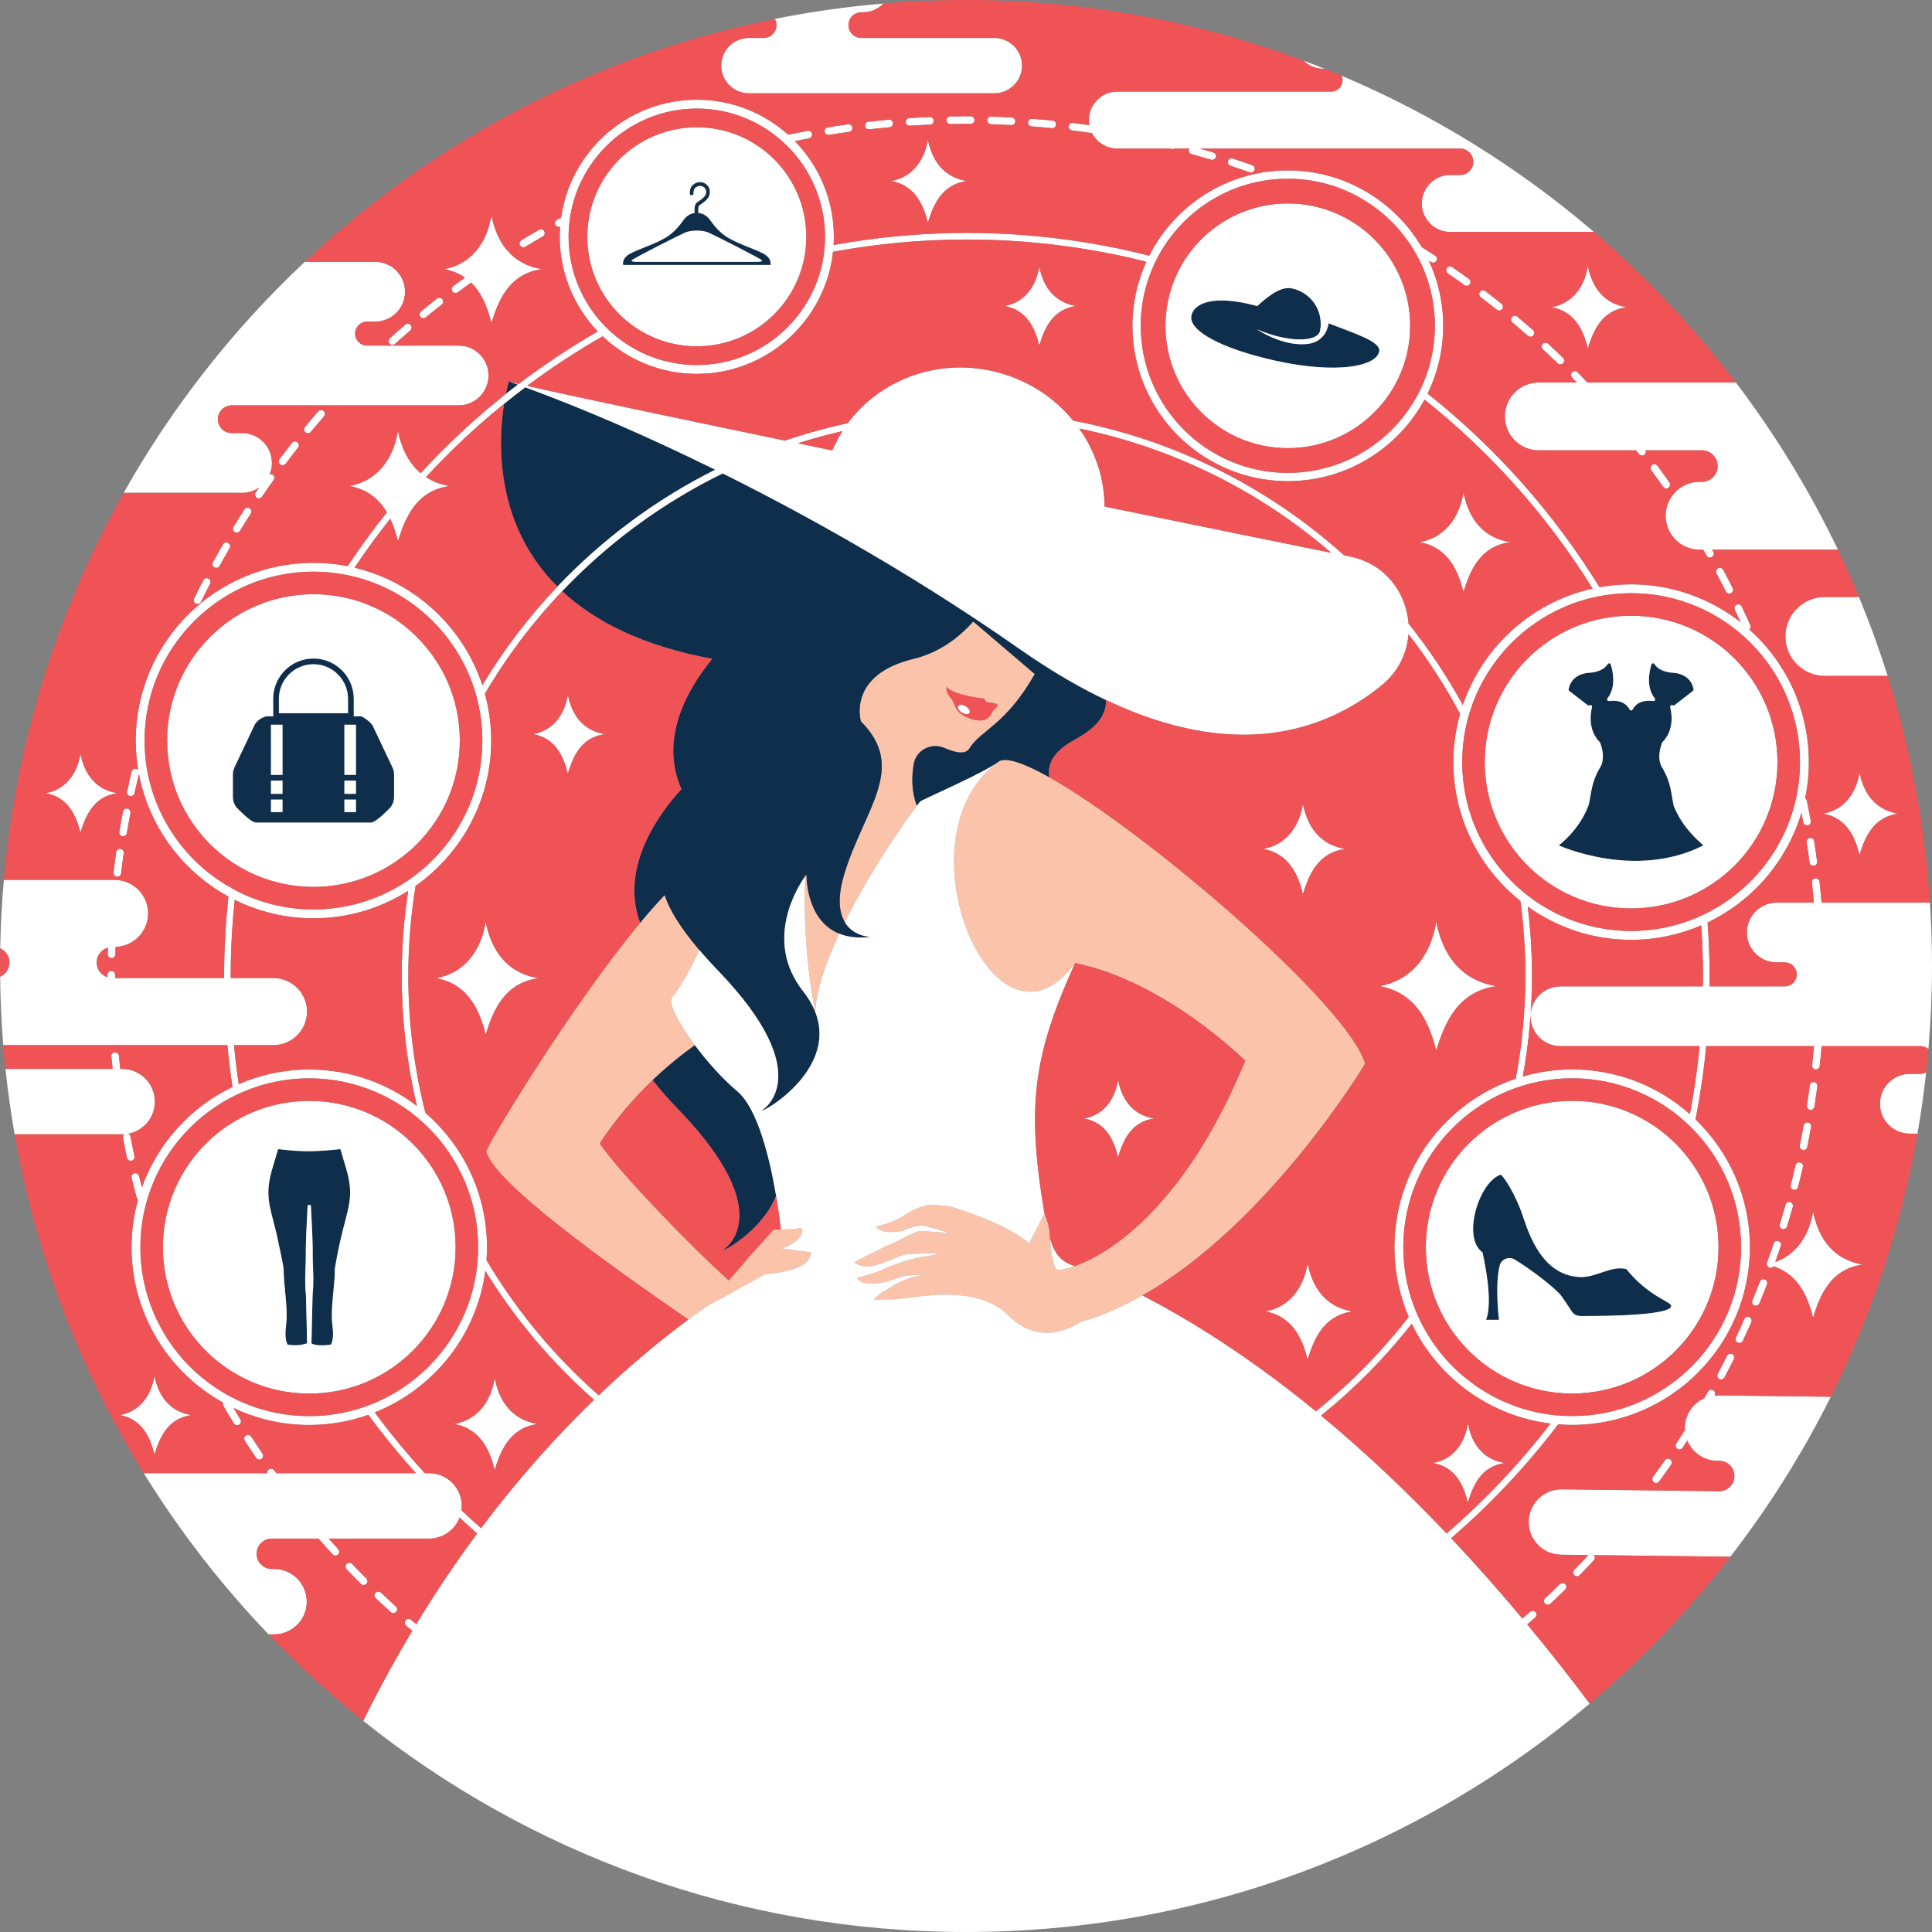 <?xml version="1.0" standalone="no"?>
<svg version="1.1" id="Layer_1" xmlns="http://www.w3.org/2000/svg" xmlns:xlink="http://www.w3.org/1999/xlink" x="0px" y="0px" viewBox="0 0 595.276 595.276" enable-background="new 0 0 595.276 595.276" xml:space="preserve">
<rect x="0" y="0" width="595.276" height="595.276" fill="#808080" stroke="none"/>
<path id="color_x5F_4_48_" fill="#FBC4AA" d="M240.833,384.659l9.102,1.241c0,0,0,3.31-4.965,4.965
	c-4.965,1.655-9.102,1.655-9.102,1.655l-18.129,10.006l0,0c-1.789,1.244-3.674,2.592-5.647,4.049
	c-27.593-19.022-59.46-42.159-62.283-51.706c0.194-2.134,26.277-45.064,47.409-70.521c2.62-3.156,5.165-6.048,7.574-8.556
	c1.443,4.403,4.668,9.87,10.687,16.93c-2.823,6.024-5.728,11.355-8.367,14.568c-1.377,1.676,1.958,8.001,6.991,14.744
	c-3.823,2.724-8.345,6.307-13.035,10.786c-5.482,5.235-11.192,11.694-16.286,19.466c4.929,7.573,26.5,30.304,39.798,42.244
	l6.322-7.388l7.447-8.275c0,0,0.974,0,2.259-0.029c1.86-0.041,4.379-0.14,5.602-0.385
	C248.28,378.039,247.452,382.59,240.833,384.659z M248.497,269.432c0,0-0.155,0.198-0.41,0.556
	c-1.006,22.625,3.081,41.778,3.081,41.778c0.375-6.878,3.384-15.451,7.425-24.088C248.106,283.465,248.497,269.432,248.497,269.432z
	 M282.485,248.26c-3.539,4.587-14.256,19.951-22.184,35.868c-1.737-2.884-2.426-7.595-0.012-15.318
	c6.206-19.86,19.239-32.272,4.965-46.546c0,0-4.344-14.274,16.136-19.239c8.07-1.956,14.11-6.613,18.474-11.536l13.693,11.694
	l5.266,4.496c-8.999,15.826-16.446,17.067-20.17,22.963c-1.41,2.233-5.111,0.897-7.72-0.209c-4.073-1.726-8.702,0.7-9.422,5.065
	C280.871,239.383,280.823,243.982,282.485,248.26z M293.059,215.224c1.314,1.374,0.737,4.126,5.225,5.941
	c3.273,1.324,6.188,1.269,7.491-1.87c0.406-0.978,2.547-1.836,1.058-2.469c-1.153-0.49-3.377,0.029-3.464-1.55
	c-4.657-0.46-10.645-1.969-11.671-3.632C291.646,211.607,291.246,213.327,293.059,215.224z M323.292,239.477
	c-7.751-4.355-13.453-6.352-15.64-4.8c-32.037,23.33-1.138,95.885,23.583,62.061c27.928,5.586,52.442,30.1,52.442,30.1
	c-18.8,45.454-42.101,59.576-52.549,63.27c-3.175,1.123-5.165,1.283-5.478,1.066c-1.226-0.849-1.934-6.162-2.129-9.603
	c-0.019-0.333-0.035-0.655-0.044-0.948c-0.103-3.31-1.655-6.723-1.655-6.723l-4.758,9.206c-7.344-6.413-22.239-10.654-23.583-11.171
	c-1.345-0.517-7.137-0.724-7.137-0.724s-3.931,0.621-7.447,3.103c-3.517,2.482-8.999,3.62-8.999,3.62
	c1.552,2.483,7.447,1.655,8.792,1.034c1.345-0.62,4.034-1.448,5.586-1.345c1.513,0.101,7.539,2.164,8.218,2.266
	c-0.697-0.068-7.406-0.516-8.839-0.611c-1.552-0.104-7.344,3.413-9.309,4.137c-1.965,0.724-11.171,5.482-11.171,5.482
	s0.931,1.034,3.827,1.345c2.896,0.31,10.447-3.62,12.516-3.827c2.069-0.207,10.033-0.31,10.033-0.31s-3.517,1.138-4.655,1.034
	c-1.138-0.103-9.723,2.379-11.999,3.62c-2.276,1.241-8.792,3-8.792,3c1.345,2.689,7.758,1.862,11.792,0.207
	c4.034-1.655,10.654-1.035,10.654-1.035c-5.851-0.325-10.34,2.634-13.289,4.344c-2.681,1.555-4.088,3.103-4.088,3.103s0,0,5.585,0
	c5.586,0,25.445-5.586,35.996,4.965c10.55,10.551,21.928,2.069,21.928,2.069c6.64-1.873,13.112-4.735,19.338-8.272
	c39.165-22.249,68.582-71.373,68.582-71.373C415.658,309.965,353.704,256.565,323.292,239.477z"></path>
<path id="color_x5F_3_51_" fill="#0F2E4C" d="M239.13,368.442c-4.214,10.73-16.766,17.563-16.284,16.63
	c0,0,17.574-10.551-13.457-42.822c-3.323-3.456-6.062-6.582-8.319-9.431c4.69-4.479,9.211-8.062,13.035-10.786
	c3.819,5.115,8.613,10.47,13.075,14.218C233.523,341.58,237.218,357.174,239.13,368.442z M220.363,144.727
	c-20.771-10.248-40.768-18.891-58.523-25.396c-2.208,1.661-4.386,3.361-6.531,5.1c-1.879,11.965-2.867,37.087,16.427,56.318
	C185.662,166.094,202.102,153.85,220.363,144.727z M156.782,117.51c0.108,0.038,0.273,0.088,0.476,0.145L156.782,117.51z
	 M156.778,117.509L156.778,117.509c-0.001,0-0.428,1.413-0.924,3.866c1.223-0.971,2.462-1.924,3.705-2.87
	C158.629,118.17,157.695,117.831,156.778,117.509z M314.017,199.872c-4.42-3.103-8.915-6.162-13.462-9.177
	c-17.219-11.42-35.228-22.169-53.142-31.93c-8.295-4.52-16.568-8.83-24.731-12.894c-18.612,9.086-35.352,21.426-49.473,36.286
	c9.823,9.157,24.494,16.826,46.232,20.841c-7.052,8.551-16.618,24.203-9.483,40.137c-6.639,7.228-19.153,23.898-12.74,41.213
	c2.62-3.156,5.165-6.048,7.574-8.556c1.443,4.403,4.668,9.87,10.687,16.93c1.732,2.032,3.687,4.191,5.907,6.5
	c31.031,32.272,13.457,42.822,13.457,42.822c-0.739,1.432,29.256-15.429,12.609-36.616c-12.276-15.624-1.637-32.244,0.635-35.439
	c0.255-0.358,0.41-0.556,0.41-0.556s-0.391,14.033,10.096,18.247c2.556,1.027,5.75,1.479,9.764,0.992c0,0-5.326-0.009-8.056-4.542
	c-1.737-2.884-2.426-7.595-0.012-15.318c6.206-19.86,19.239-32.272,4.965-46.546c0,0-4.344-14.274,16.136-19.239
	c8.07-1.956,14.11-6.613,18.474-11.536l13.693,11.694l5.266,4.496c-8.999,15.826-16.446,17.067-20.17,22.963
	c-1.41,2.233-5.111,0.897-7.72-0.209c-4.073-1.726-8.702,0.7-9.422,5.065c-0.641,3.883-0.688,8.482,0.974,12.761
	c0.624-0.809,1.033-1.295,1.155-1.377c1.241-0.827,20.142-9.004,24.012-12.207c2.187-1.552,7.889,0.444,15.64,4.8
	c-0.579-3.994,1.013-7.846,7.943-11.626c7.166-3.909,9.537-7.668,9.575-12.15c-7.264-3.445-14.941-7.821-23.052-13.276
	C316.518,201.589,315.278,200.757,314.017,199.872z M192.014,81.641c0,0-0.509-1.528,1.274-2.944
	c1.783-1.415,7.613-3.085,11.434-5.264c3.821-2.179,5.519-5.349,6.312-6.198c0.792-0.849,1.896-1.528,2.943-1.585
	c0.007,0,0.017-0.001,0.024-0.001c-0.009-0.523-0.013-1.009-0.013-1.009c0.019-0.717,0.044-1.609,0.706-2.226
	c0.278-0.26,2.349-1.419,2.736-2.519c0.085-0.243,0.325-1.093-0.183-1.82c-0.275-0.394-1.281-1.255-2.613-0.504
	c-0.987,0.556-0.951,1.555-0.936,1.981l0.001,0.036c0.011,0.323-0.243,0.594-0.566,0.605c-0.325,0.012-0.594-0.242-0.605-0.566
	l-0.001-0.034c-0.05-1.418,0.465-2.442,1.531-3.043c1.871-1.055,3.506-0.067,4.148,0.854c0.557,0.799,0.68,1.875,0.327,2.878
	c-0.533,1.519-2.867,2.825-3.042,2.988c-0.303,0.283-0.318,0.826-0.334,1.402c0,0,0.004,0.467,0.013,0.97
	c0.091,0.002,0.176,0.005,0.24,0.008c1.047,0.057,2.151,0.736,2.943,1.585s2.491,4.019,6.311,6.198
	c3.821,2.179,9.651,3.849,11.434,5.264c1.783,1.415,1.274,2.944,1.274,2.944H192.014z M196.089,80.679
	c1.061,0.021,17.044,0.003,17.044,0.003c5.829,0.007,19.043,0.019,20.165-0.003c1.444-0.028,1.691-0.293,1.332-0.567
	c-1.117-0.853-14.068-7.443-16.361-8.462c-1.78-0.791-5.373-0.791-7.152,0c-2.292,1.019-15.244,7.609-16.361,8.462
	C194.398,80.386,194.646,80.651,196.089,80.679z M104.89,354.061c-7.671,0.799-11.276,0.932-19.206,0c0,0-1.243,4.208-1.631,5.495
	c-2.603,8.592-1.046,11.615,1.025,20.037c0.364,1.484,1.924,8.913,2.298,11.161c0,5.726,1.433,12.115,0.776,17.482
	c-0.257,2.12-0.392,4.55,0.458,6.062c1.869,0.253,3.597,0.393,6.001-0.407c0-0.735-0.217-10.586-0.345-14.778
	c-0.384-3.689-0.207-6.795-0.058-10.491c-0.065-5.749,0.285-11.312,0.574-17.054c0.048-0.447,0.962-0.447,1.009,0
	c0.29,5.742,0.641,11.304,0.575,17.054c0.148,3.696,0.326,6.802-0.057,10.491c-0.068,2.195-0.345,14.044-0.345,14.778
	c0.314,0.287,2.09,0.988,6,0.407c0.849-1.512,0.715-3.942,0.455-6.062c-0.655-5.367,0.778-11.756,0.778-17.482
	c0.636-3.814,1.375-7.395,2.297-11.161c2.071-8.422,3.629-11.445,1.027-20.037C106.133,358.269,105.015,354.572,104.89,354.061z
	 M501.102,391.017c-4.604-1.184-9.267,2.6-14.112,2.459c-12.979-0.378-16.672-15.999-18.311-20.304
	c-3.09-8.114-6.21-11.283-6.21-11.283l-0.008,0.007c-6.757,2.118-12.089,19.49-5.702,23.946c0.328,1.393,3.436,14.995,1.111,20.81
	h3.986c0,0-1.311-10.85,0.234-16.736c0.52-1.981,2.831-2.889,4.59-1.841c4.622,2.752,12.734,8.857,14.566,11.451
	c0.74,1.047,1.9,2.806,2.765,4.132c0.72,1.104,1.354,1.957,3.797,1.827c20.899,0,27.124-1.553,27.124-3.042
	C514.931,400.955,508.031,399.602,501.102,391.017z M524.86,260.471c-1.384-1.266-6.439-5.376-9.148-12.125
	c-0.898-4.149-0.742-7.029-3.551-11.838c0,0-1.982-2.479-0.048-7.681c0.046-0.069,0.091-0.137,0.137-0.206
	c0.596-0.544,3.972-3.975,2.376-10.708c-0.103-0.433,0.332-0.789,0.725-0.609c0.187,0.085,0.448,0.097,0.61-0.029l5.664-4.392
	c0.153-0.119,0.229-0.309,0.198-0.501c-0.178-1.095-1.148-4.673-6.26-5.099c0,0-4.11,0-5.802-2.683
	c-0.235-0.372-0.806-0.28-0.936,0.14c-0.691,2.231-1.689,7.016,1.02,10.419c0.291,0.366-0.031,0.896-0.495,0.835
	c-1.886-0.246-4.87-0.131-6.313,2.601c-0.201,0.379-0.744,0.369-0.945-0.01c-1.447-2.724-4.43-2.836-6.313-2.59
	c-0.477,0.062-0.766-0.487-0.468-0.865c2.681-3.404,1.684-8.172,0.995-10.395c-0.134-0.433-0.706-0.493-0.95-0.111
	c-1.701,2.659-5.787,2.659-5.787,2.659c-5.112,0.426-6.082,4.003-6.26,5.099c-0.031,0.191,0.044,0.382,0.198,0.501l5.664,4.392
	c0.162,0.126,0.424,0.114,0.61,0.029c0.394-0.181,0.828,0.175,0.726,0.609c-1.596,6.732,1.779,10.164,2.376,10.708
	c0.046,0.069,0.091,0.137,0.137,0.206c1.934,5.202-0.049,7.681-0.049,7.681c-2.714,4.647-2.541,7.374-3.456,11.416
	c-2.815,7.837-9.243,12.547-9.243,12.547S503.78,271.216,524.86,260.471z M120.91,236.41c0.337,0.712,0.512,1.491,0.512,2.279v6.856
	c0,1.109-0.347,2.191-0.992,3.094c0,0-4.465,4.822-6.184,4.822H78.916c-1.719,0-6.184-4.822-6.184-4.822
	c-0.645-0.903-0.992-1.985-0.992-3.094v-6.856c0-0.788,0.175-1.566,0.512-2.279l6.03-12.73c0.68-1.436,1.956-2.463,3.448-2.859
	v-0.12h2.443c-0.002-0.023-0.013-5.389-0.013-5.389c0-6.849,5.572-12.421,12.421-12.421c6.849,0,12.421,5.572,12.421,12.421v5.323
	c0,0.023-0.011,0.043-0.013,0.066h2.443c0,0,2.768,1.542,3.448,2.979L120.91,236.41z M85.936,219.748h21.292v-4.436
	c0-5.87-4.776-10.646-10.646-10.646c-5.871,0-10.646,4.776-10.646,10.646V219.748z M87.045,246.364h-3.549v3.864h3.549V246.364z
	 M87.045,240.523h-3.549v4.066h3.549V240.523z M87.045,223.307h-3.549v15.442h3.549V223.307z M109.668,246.364h-3.549v3.864h3.549
	V246.364z M109.668,240.523h-3.549v4.066h3.549V240.523z M109.668,223.307h-3.549v15.442h3.549V223.307z M409.353,99.618
	c-0.433,3.114-2.543,5.748-5.992,6.281c-7.781,1.201-15.889-4.296-16.026-4.405c9.604,4.106,18.692,4.017,19.398,0.391
	c1.174-6.033-2.764-11.876-8.797-13.05c-3.627-0.706-8.019,3.136-10.535,5.47c-13.679-3.73-19.583-0.811-20.321,2.98
	c-0.912,4.684,9.491,10.19,25.722,13.811c18.791,4.192,31.247,1.875,32.159-2.809C425.562,105.194,417.051,102.622,409.353,99.618z"></path>
<path id="color_x5F_2_49_" fill="#FFFFFF" d="M331.128,390.109c-3.175,1.123-5.165,1.283-5.478,1.066
	c-1.226-0.849-1.934-6.162-2.129-9.603C325.253,387.265,327.437,388.787,331.128,390.109z M297.787,217.764
	c-0.926-0.652-2.037-0.809-2.481-0.35c-0.445,0.459-0.055,1.36,0.871,2.012c0.926,0.652,2.037,0.809,2.481,0.35
	C299.102,219.318,298.712,218.417,297.787,217.764z M402.892,389.253c-0.939,5.884-4.285,13.189-13.056,14.824
	c8.716,1.544,11.56,8.905,13.056,14.824c1.85-5.919,4.693-13.559,13.892-14.824C406.916,402.442,403.961,394.579,402.892,389.253z
	 M442.516,323.66c2.472-7.91,6.273-18.12,18.565-19.811c-13.187-2.185-17.137-12.693-18.565-19.811
	c-1.254,7.864-5.726,17.626-17.448,19.811C436.716,305.913,440.516,315.75,442.516,323.66z M558.625,373.233
	c-0.931,5.835-4.019,12.919-11.644,15.62c0.586-1.652,1.165-3.306,1.719-4.972c0.205-0.616-0.128-1.282-0.744-1.487
	c-0.621-0.203-1.282,0.13-1.487,0.744c-0.659,1.978-1.339,3.945-2.043,5.902c-0.063,0.177-0.071,0.357-0.05,0.531
	c-0.061,0.012-0.116,0.03-0.178,0.042c0.07,0.012,0.131,0.033,0.2,0.046c0.077,0.393,0.334,0.742,0.737,0.887
	c0.132,0.047,0.266,0.069,0.398,0.069c0.353,0,0.687-0.162,0.909-0.436c7.881,2.49,10.665,9.815,12.182,15.815
	c2.044-6.54,5.187-14.982,15.351-16.38C563.073,387.807,559.806,379.119,558.625,373.233z M344.49,332.755
	c-0.752,4.715-3.433,10.569-10.462,11.879c6.984,1.237,9.263,7.136,10.462,11.879c1.482-4.743,3.761-10.865,11.132-11.879
	C347.715,343.325,345.346,337.024,344.49,332.755z M401.454,275.468c1.734-5.549,4.401-12.712,13.025-13.898
	c-9.252-1.533-12.023-8.905-13.025-13.899c-0.88,5.517-4.017,12.366-12.241,13.899C397.384,263.017,400.051,269.918,401.454,275.468
	z M320.214,106.43c1.516-4.851,3.847-11.113,11.386-12.15c-8.088-1.34-10.51-7.785-11.386-12.15
	c-0.769,4.823-3.512,10.81-10.701,12.15C316.656,95.546,318.987,101.579,320.214,106.43z M174.958,214.049
	c-0.769,4.823-3.512,10.81-10.701,12.15c7.144,1.265,9.475,7.299,10.701,12.15c1.516-4.851,3.847-11.113,11.386-12.15
	C178.256,224.86,175.834,218.415,174.958,214.049z M452.267,462.925c1.516-4.851,3.847-11.113,11.386-12.15
	c-8.088-1.34-10.51-7.785-11.386-12.15c-0.769,4.823-3.512,10.81-10.701,12.15C448.709,452.04,451.04,458.073,452.267,462.925z
	 M58.982,436.012c-8.088-1.34-10.51-7.784-11.387-12.15c-0.769,4.823-3.512,10.81-10.701,12.15
	c7.144,1.266,9.475,7.299,10.701,12.15C49.112,443.31,51.443,437.048,58.982,436.012z M24.784,256.54
	c1.516-4.851,3.847-11.113,11.387-12.15c-8.088-1.34-10.51-7.785-11.387-12.15c-0.769,4.823-3.512,10.81-10.701,12.15
	C21.227,245.656,23.558,251.689,24.784,256.54z M152.42,424.626c-0.895,5.611-4.086,12.578-12.451,14.137
	c8.312,1.472,11.024,8.492,12.451,14.137c1.764-5.645,4.476-12.931,13.249-14.137C156.258,437.204,153.439,429.705,152.42,424.626z
	 M285.892,68.593c1.599-5.116,4.057-11.72,12.008-12.814c-8.53-1.413-11.084-8.21-12.008-12.814
	c-0.811,5.086-3.703,11.401-11.286,12.814C282.14,57.114,284.598,63.477,285.892,68.593z M572.944,237.996
	c-0.804,5.043-3.672,11.303-11.189,12.704c7.469,1.323,9.907,7.632,11.189,12.704c1.585-5.073,4.022-11.62,11.906-12.704
	C576.393,249.299,573.86,242.561,572.944,237.996z M478.054,94.653c7.47,1.323,9.907,7.632,11.189,12.704
	c1.585-5.073,4.022-11.62,11.906-12.704c-8.457-1.401-10.99-8.139-11.906-12.704C488.438,86.992,485.571,93.252,478.054,94.653z
	 M450.912,182.399c1.915-6.128,4.859-14.037,14.382-15.347c-10.216-1.692-13.276-9.833-14.382-15.347
	c-0.972,6.092-4.436,13.655-13.517,15.347C446.418,168.651,449.363,176.271,450.912,182.399z M149.647,284.039
	c-1.099,6.891-5.018,15.446-15.29,17.36c10.207,1.808,13.538,10.428,15.29,17.36c2.166-6.932,5.497-15.879,16.269-17.36
	C154.36,299.485,150.899,290.277,149.647,284.039z M38.256,349.471c-0.296,0.266-0.464,0.663-0.384,1.083
	c0.398,2.072,0.82,4.135,1.267,6.19c0.119,0.551,0.607,0.926,1.148,0.926c0.083,0,0.167-0.009,0.251-0.027
	c0.634-0.138,1.038-0.765,0.9-1.399c-0.443-2.036-0.862-4.081-1.256-6.134c-0.07-0.361-0.306-0.637-0.606-0.799
	c4.639-0.904,8.143-4.985,8.143-9.889c0-5.567-4.513-10.079-10.079-10.079h-0.571c-0.147-1.338-0.301-2.674-0.428-4.019
	c-0.061-0.647-0.643-1.116-1.282-1.061c-0.647,0.061-1.121,0.635-1.061,1.282c0.12,1.27,0.267,2.533,0.405,3.798H1.682
	c0.719,6.79,1.662,13.513,2.83,20.158H37.64C37.848,349.502,38.051,349.483,38.256,349.471z M230.737,28.745h75.638
	c4.709,0,8.527-3.817,8.527-8.527s-3.818-8.526-8.527-8.526h-40.993c-2.185,0-3.956-1.771-3.956-3.956s1.771-3.956,3.956-3.956h0.59
	c2.445,0,4.644-1.035,6.199-2.685c-11.336,0.961-22.493,2.547-33.432,4.743c0.312,0.565,0.505,1.206,0.505,1.897
	c0,2.185-1.771,3.956-3.956,3.956h-4.551c-4.709,0-8.527,3.817-8.527,8.526S226.028,28.745,230.737,28.745z M79.85,150.195
	c-0.353,0.51-0.716,1.012-1.065,1.525c-0.366,0.537-0.227,1.269,0.31,1.634c0.203,0.138,0.433,0.204,0.661,0.204
	c0.377,0,0.746-0.18,0.974-0.514c1.174-1.723,2.366-3.433,3.579-5.127c0.379-0.528,0.257-1.263-0.271-1.64
	c-0.278-0.2-0.611-0.253-0.921-0.189c0.428-1.063,0.67-2.222,0.67-3.439c0-5.085-4.117-9.208-9.195-9.208h-3.199
	c-2.356,0-4.266-1.913-4.266-4.272c0-2.359,1.91-4.272,4.266-4.272h69.932c5.078,0,9.195-4.122,9.195-9.208
	c0-5.085-4.117-9.208-9.195-9.208h-28.222c-2.036,0-3.686-1.653-3.686-3.691s1.65-3.691,3.686-3.691h2.497
	c5.078,0,9.195-4.123,9.195-9.208c0-5.085-4.117-9.208-9.195-9.208H93.901c-22.012,20.679-40.871,44.667-55.792,71.173H74.59
	C76.547,151.856,78.358,151.239,79.85,150.195z M550.097,196.1c0,6.716,5.444,12.16,12.16,12.16h19.355
	c-2.6-8.27-5.56-16.379-8.846-24.321h-10.509C555.541,183.939,550.097,189.384,550.097,196.1z M528.271,429.982
	c0.01-0.017,0.02-0.035,0.03-0.052c0.319-0.566,0.12-1.283-0.447-1.601c-0.563-0.317-1.283-0.12-1.601,0.447
	c-0.39,0.693-0.798,1.374-1.195,2.063c-3.458,1.564-5.887,5.014-5.935,9.058c-0.003,0.245,0.014,0.484,0.028,0.725
	c-0.884,1.393-1.771,2.783-2.68,4.158c-0.359,0.542-0.21,1.271,0.332,1.629c0.2,0.132,0.425,0.196,0.647,0.196
	c0.381,0,0.755-0.186,0.982-0.528c0.489-0.739,0.96-1.491,1.442-2.236c1.49,3.629,5.037,6.204,9.207,6.254l0.697,0.008
	c2.582,0.031,4.651,2.149,4.62,4.731c-0.031,2.582-2.149,4.651-4.731,4.62l-48.455-0.579c-5.566-0.066-10.132,4.392-10.199,9.958
	c-0.066,5.566,4.392,10.132,9.958,10.199l8.426,0.101c-0.005,0.005-0.012,0.007-0.017,0.012c-1.425,1.527-2.866,3.035-4.326,4.526
	c-0.453,0.464-0.446,1.21,0.018,1.664c0.229,0.224,0.526,0.335,0.823,0.335c0.305,0,0.61-0.118,0.841-0.353
	c1.472-1.505,2.926-3.028,4.363-4.568c0.424-0.454,0.407-1.148-0.011-1.596l42.039,0.502c11.856-15.316,22.246-31.819,30.971-49.302
	l-34.776-0.415C528.967,429.935,528.617,429.95,528.271,429.982z M588.43,330.872c-5.078,0-9.195,4.122-9.195,9.208
	c0,5.086,4.117,9.208,9.195,9.208h2.369c1.088-6.218,1.974-12.504,2.669-18.849c-0.559,0.269-1.178,0.433-1.839,0.433H588.43z
	 M595.276,297.638c0,8.609-0.387,17.127-1.103,25.551c-0.712-0.533-1.586-0.86-2.543-0.86h-30.371
	c-0.167,2.046-0.357,4.086-0.572,6.117c-0.063,0.604-0.574,1.053-1.168,1.053c-0.041,0-0.083-0.002-0.125-0.006
	c-0.646-0.068-1.114-0.647-1.045-1.293c0.206-1.95,0.386-3.908,0.549-5.871h-33.192c-0.725,7.638-1.828,15.166-3.286,22.569
	c10.32,9.966,16.757,23.928,16.757,39.374c0,30.198-24.567,54.766-54.766,54.766c-1.448,0-2.877-0.074-4.297-0.185
	c-9.747,12.819-20.813,24.579-32.994,35.084c7.775,8.245,15.105,16.559,21.951,24.746c0.793-0.686,1.593-1.362,2.379-2.058
	c0.487-0.43,1.228-0.385,1.66,0.102c0.43,0.485,0.385,1.228-0.101,1.66c-0.804,0.712-1.624,1.405-2.436,2.107
	c6.932,8.358,13.355,16.563,19.233,24.413c-51.853,43.889-118.913,70.369-192.167,70.369c-70.255,0-134.812-24.356-185.723-65.065
	c4.865-9.852,9.926-19.087,15.106-27.736c-0.629-0.532-1.268-1.052-1.891-1.59c-0.493-0.424-0.547-1.166-0.124-1.659
	c0.425-0.491,1.166-0.546,1.659-0.123c0.522,0.449,1.057,0.884,1.583,1.33c6.146-10.116,12.447-19.407,18.77-27.934
	c-1.832-1.61-3.634-3.252-5.413-4.918c-1.449,3.788-5.109,6.483-9.407,6.483h-30.9c0.965,1.09,1.927,2.181,2.909,3.256
	c0.438,0.48,0.405,1.224-0.075,1.661c-0.226,0.207-0.51,0.308-0.793,0.308c-0.319,0-0.636-0.13-0.868-0.383
	c-1.422-1.556-2.826-3.126-4.211-4.712c-0.035-0.04-0.047-0.089-0.075-0.131H83.74c-2.582,0-4.676,2.094-4.676,4.676
	s2.093,4.676,4.676,4.676h0.697c5.567,0,10.079,4.513,10.079,10.079c0,5.567-4.513,10.079-10.079,10.079h-1.68
	c-14.492-15.117-27.394-31.765-38.461-49.669h38.076c-0.077-0.432,0.083-0.89,0.463-1.162c0.525-0.38,1.26-0.26,1.642,0.27
	c0.215,0.3,0.44,0.593,0.656,0.892h43.031c-5.183-5.735-10.077-11.734-14.667-17.972c-5.701,2.016-11.827,3.125-18.21,3.125
	c-8.339,0-16.244-1.881-23.325-5.229c0.696,1.18,1.392,2.36,2.108,3.526c0.34,0.554,0.167,1.279-0.386,1.618
	c-0.192,0.118-0.404,0.174-0.614,0.174c-0.395,0-0.782-0.198-1.003-0.56c-1.104-1.797-2.186-3.607-3.246-5.431
	c-0.182-0.313-0.181-0.664-0.062-0.975c-16.824-9.357-28.238-27.312-28.238-47.89c0-5.067,0.706-9.969,2-14.63
	c-0.184-0.15-0.329-0.353-0.396-0.6c-0.547-2.039-1.07-4.084-1.569-6.141c-0.153-0.632,0.234-1.268,0.866-1.419
	c0.633-0.149,1.267,0.233,1.42,0.865c0.282,1.161,0.589,2.313,0.886,3.469c4.883-13.6,14.997-24.727,27.91-30.935
	c-0.643-4.257-1.171-8.551-1.577-12.88H1c-0.564-6.961-0.88-13.991-0.958-21.079c1.685-0.743,2.864-2.423,2.864-4.382
	c0-1.949-1.167-3.618-2.837-4.368c0.127-7.095,0.506-14.128,1.122-21.094h34.107c5.707,0,10.334,4.626,10.334,10.334
	c0,5.598-4.455,10.146-10.012,10.317c-0.025,0.768-0.063,1.532-0.081,2.301c-0.015,0.639-0.539,1.148-1.175,1.148
	c-0.01,0-0.019,0-0.029,0c-0.649-0.016-1.163-0.555-1.148-1.204c0.016-0.675,0.05-1.346,0.072-2.02
	c-1.998,0.578-3.469,2.4-3.469,4.585c0,2.135,1.405,3.922,3.333,4.543c-0.001-0.252-0.009-0.503-0.009-0.755
	c0-0.649,0.526-1.194,1.176-1.194c0.65,0,1.176,0.509,1.176,1.158h-1.176l1.176,0.005c0,0.35,0.011,0.689,0.012,1.037h33.582
	c-0.001-0.248-0.007-0.495-0.007-0.743c0-8.23,0.472-16.35,1.326-24.358c-14.106-7.719-24.452-21.467-27.573-37.753
	c-0.472,1.953-0.925,3.914-1.354,5.884c-0.12,0.55-0.607,0.926-1.148,0.926c-0.083,0-0.167-0.008-0.252-0.027
	c-0.634-0.139-1.037-0.765-0.899-1.4c0.449-2.061,0.921-4.114,1.417-6.156c0.153-0.63,0.786-1.015,1.421-0.865
	c0.244,0.059,0.436,0.205,0.59,0.381c-0.494-2.951-0.764-5.977-0.764-9.066c0-30.198,24.568-54.766,54.766-54.766
	c3.601,0,7.119,0.359,10.528,1.026c3.787-5.708,7.824-11.234,12.094-16.568c-2.281-3.86-5.799-7.102-11.561-8.122
	c10.062-1.875,13.9-10.255,14.976-17.004c0.812,4.048,2.592,9.364,6.982,13.042c8.103-8.798,16.878-16.965,26.255-24.41
	c1.223-0.971,2.462-1.924,3.705-2.87c-0.93-0.335-1.864-0.673-2.781-0.996c0,0,0,0-0.001,0c0.001,0,0.003,0.001,0.005,0.001
	c0.108,0.038,0.273,0.088,0.476,0.145c0.538,0.152,1.397,0.367,2.569,0.645c7.754-5.886,15.885-11.297,24.363-16.176
	c-7.258-7.588-11.731-17.861-11.731-29.165c0-1.056,0.052-2.1,0.129-3.138c-0.137,0.053-0.276,0.106-0.418,0.106
	c-0.417,0-0.821-0.222-1.034-0.615c-0.31-0.571-0.099-1.285,0.472-1.595c0.422-0.229,0.85-0.447,1.274-0.672
	c2.885-20.497,20.531-36.321,41.812-36.321c10.806,0,20.672,4.084,28.15,10.783c1.988-0.419,3.984-0.818,5.987-1.192
	c0.639-0.116,1.253,0.302,1.372,0.941c0.119,0.639-0.302,1.253-0.94,1.372c-1.456,0.272-2.903,0.57-4.351,0.866
	c7.427,7.615,12.016,18.011,12.016,29.464c0,0.849-0.033,1.69-0.082,2.527c13.324-2.429,27.038-3.724,41.054-3.724
	c19.386,0,38.202,2.457,56.19,7.017c7.909-15.571,24.074-26.272,42.702-26.272c17.557,0,32.927,9.505,41.26,23.634
	c1.389,0.872,2.777,1.746,4.149,2.643c0.543,0.355,0.695,1.084,0.34,1.628c-0.226,0.345-0.602,0.533-0.986,0.533
	c-0.221,0-0.443-0.062-0.643-0.192c-0.219-0.143-0.443-0.28-0.663-0.422c2.828,6.104,4.417,12.894,4.417,20.051
	c0,7.486-1.731,14.575-4.808,20.892c20.94,16.611,38.894,36.811,52.97,59.652c3.162-0.57,6.412-0.884,9.736-0.884
	c12.715,0,24.421,4.367,33.727,11.665c-0.582-1.276-1.16-2.555-1.762-3.82c-0.279-0.587-0.03-1.289,0.557-1.568
	c0.588-0.279,1.287-0.029,1.567,0.556c0.908,1.905,1.791,3.823,2.652,5.753c0.214,0.478,0.071,1.012-0.299,1.344
	c11.235,10.037,18.324,24.621,18.324,40.836c0,3.829-0.398,7.566-1.15,11.175c0.271,0.163,0.479,0.428,0.548,0.763
	c0.422,2.059,0.821,4.126,1.199,6.202c0.115,0.639-0.31,1.251-0.948,1.367c-0.07,0.013-0.142,0.019-0.211,0.019
	c-0.557,0-1.053-0.398-1.156-0.966c-0.177-0.98-0.378-1.952-0.566-2.929c-4.448,14.909-15.08,27.175-28.916,33.798
	c0.391,5.411,0.619,10.867,0.619,16.376c0,1.104-0.027,2.201-0.043,3.302h23.213c2.035,0,3.686-1.652,3.686-3.691
	c0-2.038-1.65-3.691-3.686-3.691h-2.498c-5.078,0-9.195-4.122-9.195-9.208c0-5.085,4.117-9.208,9.195-9.208h11.459
	c-0.173-2.061-0.37-4.115-0.59-6.161c-0.07-0.646,0.398-1.226,1.044-1.295c0.632-0.079,1.224,0.398,1.294,1.043
	c0.225,2.089,0.425,4.185,0.602,6.288c0.004,0.044-0.013,0.082-0.014,0.125h33.406C595.04,284.571,595.276,291.076,595.276,297.638z
	 M351.473,100.382c0,24.989,20.33,45.319,45.319,45.319c24.989,0,45.32-20.33,45.32-45.319c0-8.31-2.259-16.098-6.179-22.801
	c-0.017-0.01-0.033-0.021-0.049-0.031c-0.017-0.051-0.04-0.101-0.056-0.152c-7.893-13.354-22.432-22.334-39.036-22.334
	C371.803,55.062,351.473,75.393,351.473,100.382z M214.695,112.466c21.784,0,39.506-17.722,39.506-39.506
	c0-21.784-17.722-39.506-39.506-39.506c-21.784,0-39.507,17.722-39.507,39.506C175.188,94.744,192.911,112.466,214.695,112.466z
	 M162.411,118.899c12.385,2.825,43.269,9.333,79.445,16.853c6.302-2.149,12.768-3.939,19.37-5.36
	c10.185-13.791,28.653-20.528,46.761-15.519c9.309,2.575,17.081,7.881,22.684,14.73c31.703,6.064,60.376,20.744,83.486,41.513
	c0.661,0.132,1.224,0.244,1.661,0.33c10.948,2.155,17.502,11.148,18.164,20.678c6.265,7.843,11.878,16.228,16.733,25.088
	c6.102-17.93,21.248-31.705,39.983-35.861c-13.82-22.26-31.365-41.97-51.787-58.23c-8.107,14.955-23.946,25.134-42.12,25.134
	c-26.398,0-47.874-21.476-47.874-47.874c0-7.036,1.538-13.715,4.276-19.738c-17.707-4.454-36.224-6.846-55.294-6.846
	c-14.08,0-27.855,1.315-41.23,3.786c-2.311,21.12-20.251,37.611-41.976,37.611c-11.226,0-21.435-4.411-29.008-11.581
	C177.604,108.238,169.835,113.35,162.411,118.899z M332.522,132.04c4.958,7.012,7.786,15.364,7.797,24.025
	c31.471,6.454,57.883,11.837,69.843,14.249C388.348,151.489,361.78,138.042,332.522,132.04z M245.842,136.58
	c3.501,0.727,7.041,1.462,10.618,2.203c0.874-2.086,1.919-4.064,3.101-5.936C254.915,133.909,250.337,135.15,245.842,136.58z
	 M109.247,174.906c18.552,4.411,33.472,18.279,39.367,36.215c6.596-10.963,14.356-21.147,23.122-30.371
	c13.926-14.655,30.366-26.899,48.628-36.022c-20.771-10.248-40.768-18.891-58.523-25.396c-2.208,1.661-4.386,3.361-6.531,5.1
	c-8.558,6.939-16.6,14.485-24.065,22.576c1.972,1.276,4.368,2.253,7.31,2.74c-10.551,1.451-13.814,10.215-15.935,17.004
	c-0.563-2.228-1.3-4.631-2.379-6.921C116.374,164.696,112.709,169.727,109.247,174.906z M70.71,273.111
	c0.581,0.482,1.222,0.887,1.909,1.207c-0.001,0.009-0.002,0.018-0.003,0.026c7.178,3.741,15.326,5.87,23.965,5.87
	c28.694,0,52.038-23.344,52.038-52.038c0-28.694-23.344-52.038-52.038-52.038c-28.694,0-52.038,23.344-52.038,52.038
	c0,19.272,10.539,36.118,26.147,45.111C70.698,273.229,70.703,273.17,70.71,273.111z M84.265,301.354
	c5.707,0,10.334,4.626,10.334,10.334c0,5.707-4.627,10.334-10.334,10.334H72.101c0.381,4.035,0.871,8.038,1.461,12.01
	c6.665-2.892,14.01-4.505,21.726-4.505c12.468,0,23.97,4.196,33.185,11.24c-3.057-12.897-4.7-26.336-4.7-40.155
	c0-8.878,0.692-17.595,1.981-26.12c-8.453,5.344-18.454,8.451-29.172,8.451c-8.709,0-16.944-2.053-24.262-5.686
	c-0.793,7.682-1.234,15.467-1.234,23.355c0,0.248,0.007,0.495,0.007,0.743H84.265z M147.325,384.292
	c0-28.693-23.344-52.038-52.037-52.038c-28.694,0-52.038,23.345-52.038,52.038c0,28.693,23.344,52.038,52.038,52.038
	C123.981,436.33,147.325,412.986,147.325,384.292z M183.015,431.299c-13.025-11.471-24.323-24.852-33.463-39.702
	c-2.663,19.877-16.02,36.404-34.083,43.591c4.815,6.512,9.963,12.763,15.432,18.717h1.297c5.567,0,10.079,4.513,10.079,10.079
	c0,0.457-0.041,0.903-0.1,1.344c1.986,1.879,4.005,3.721,6.057,5.528C160.069,455.087,171.953,442.004,183.015,431.299z
	 M405.446,434.836c10.632-8.538,20.24-18.3,28.59-29.087c-2.824-6.599-4.392-13.858-4.392-21.477
	c0-24.119,15.678-44.631,37.373-51.918c1.932-10.293,2.975-20.896,2.975-31.742c0-7.804-0.536-15.483-1.549-23.014
	c-12.57-10.044-20.645-25.488-20.645-42.791c0-5.148,0.729-10.127,2.064-14.854c-4.606-8.643-9.929-16.846-15.887-24.536
	c-0.434,5.822-3.107,11.576-8.382,15.846c-17.408,14.09-44.814,23.392-84.784,4.437c-7.264-3.445-14.941-7.821-23.052-13.276
	c-1.241-0.834-2.48-1.667-3.741-2.552c-4.42-3.103-8.915-6.162-13.462-9.177c-17.219-11.42-35.228-22.169-53.142-31.93
	c-8.295-4.52-16.568-8.83-24.731-12.894c-18.612,9.086-35.352,21.426-49.473,36.286c-9.083,9.559-17.089,20.149-23.805,31.587
	c1.259,4.601,1.944,9.437,1.944,14.432c0,18.489-9.219,34.855-23.291,44.776c-1.463,9.009-2.248,18.242-2.248,27.658
	c0,14.587,1.841,28.749,5.273,42.284c11.607,10.05,18.972,24.875,18.972,41.397c0,1.343-0.066,2.67-0.161,3.989
	c9.296,15.635,20.988,29.683,34.58,41.624c10.177-9.721,19.612-17.417,27.62-23.33c1.973-1.457,3.857-2.805,5.647-4.049l0,0
	l18.129-10.006c0,0,4.137,0,9.102-1.655c4.965-1.655,4.965-4.965,4.965-4.965l-9.102-1.241c6.62-2.069,7.447-6.62,5.379-6.206
	c-1.223,0.245-3.742,0.344-5.602,0.385c-0.251-2.201-0.727-5.957-1.48-10.395c-1.911-11.268-5.606-26.862-11.951-32.191
	c-4.462-3.748-9.257-9.103-13.075-14.218c-5.033-6.742-8.368-13.068-6.991-14.744c2.639-3.212,5.544-8.544,8.367-14.568
	c1.732,2.032,3.687,4.191,5.907,6.5c31.031,32.272,13.457,42.822,13.457,42.822c-0.739,1.432,29.256-15.429,12.609-36.616
	c-12.276-15.624-1.637-32.244,0.635-35.439c-1.006,22.625,3.081,41.778,3.081,41.778c0.375-6.878,3.384-15.451,7.425-24.088
	c2.556,1.027,5.75,1.479,9.764,0.992c0,0-5.326-0.009-8.056-4.542c7.928-15.918,18.645-31.281,22.184-35.868
	c0.624-0.809,1.033-1.295,1.155-1.377c1.241-0.827,20.142-9.004,24.012-12.207c-32.037,23.33-1.138,95.885,23.583,62.061
	c-12.723,28.238-15.102,43.65-9.413,77.163l-4.758,9.206c-7.344-6.413-22.239-10.654-23.583-11.171
	c-1.345-0.517-7.137-0.724-7.137-0.724s-3.931,0.621-7.447,3.103c-3.517,2.482-8.999,3.62-8.999,3.62
	c1.552,2.483,7.447,1.655,8.792,1.034c1.345-0.62,4.034-1.448,5.586-1.345c1.513,0.101,7.539,2.164,8.218,2.266
	c-0.697-0.068-7.406-0.516-8.839-0.611c-1.552-0.104-7.344,3.413-9.309,4.137c-1.965,0.724-11.171,5.482-11.171,5.482
	s0.931,1.034,3.827,1.345c2.896,0.31,10.447-3.62,12.516-3.827c2.069-0.207,10.033-0.31,10.033-0.31s-3.517,1.138-4.655,1.034
	c-1.138-0.103-9.723,2.379-11.999,3.62c-2.276,1.241-8.792,3-8.792,3c1.345,2.689,7.758,1.862,11.792,0.207
	c4.034-1.655,10.654-1.035,10.654-1.035c-5.851-0.325-10.34,2.634-13.289,4.344c-2.681,1.555-4.088,3.103-4.088,3.103s0,0,5.585,0
	c5.586,0,25.445-5.586,35.996,4.965c10.55,10.551,21.928,2.069,21.928,2.069c6.64-1.873,13.112-4.735,19.338-8.272
	C370.965,408.96,388.846,421.246,405.446,434.836z M477.736,438.616c-18.889-2.307-34.841-14.254-42.75-30.77
	c-8.207,10.468-17.589,19.969-27.937,28.319c13.833,11.45,26.763,23.777,38.667,36.299
	C457.504,462.306,468.24,450.963,477.736,438.616z M484.41,332.233c-28.693,0-52.038,23.345-52.038,52.038
	c0,28.693,23.345,52.038,52.038,52.038s52.038-23.345,52.038-52.038C536.448,355.578,513.104,332.233,484.41,332.233z
	 M524.715,300.611c0-5.207-0.2-10.367-0.552-15.486c-6.631,2.857-13.931,4.447-21.598,4.447c-11.875,0-22.87-3.811-31.852-10.258
	c0.857,6.982,1.314,14.086,1.314,21.297c0,10.603-0.991,20.974-2.819,31.057c4.83-1.398,9.928-2.163,15.203-2.163
	c13.897,0,26.592,5.212,36.259,13.771c1.315-6.879,2.324-13.866,3-20.948h-42.887c-5.078,0-9.195-4.122-9.195-9.208
	c0-5.085,4.117-9.208,9.195-9.208h43.891C524.689,302.813,524.715,301.715,524.715,300.611z M554.603,234.807
	c0-28.694-23.345-52.038-52.038-52.038s-52.038,23.344-52.038,52.038c0,28.694,23.345,52.038,52.038,52.038
	S554.603,263.501,554.603,234.807z M408.111,21.191c-2.146-0.858-4.305-1.69-6.476-2.5c1.579,1.545,3.736,2.5,6.118,2.5H408.111z
	 M140.383,384.292c0,24.905-20.19,45.095-45.095,45.095c-24.906,0-45.095-20.19-45.095-45.095c0-24.906,20.19-45.095,45.095-45.095
	C120.193,339.197,140.383,359.387,140.383,384.292z M106.523,359.556c-0.39-1.287-1.507-4.984-1.633-5.495
	c-7.671,0.799-11.276,0.932-19.206,0c0,0-1.243,4.208-1.631,5.495c-2.603,8.592-1.046,11.615,1.025,20.037
	c0.364,1.484,1.924,8.913,2.298,11.161c0,5.726,1.433,12.115,0.776,17.482c-0.257,2.12-0.392,4.55,0.458,6.062
	c1.869,0.253,3.597,0.393,6.001-0.407c0-0.735-0.217-10.586-0.345-14.778c-0.384-3.689-0.207-6.795-0.058-10.491
	c-0.065-5.749,0.285-11.312,0.574-17.054c0.048-0.447,0.962-0.447,1.009,0c0.29,5.742,0.641,11.304,0.575,17.054
	c0.148,3.696,0.326,6.802-0.057,10.491c-0.068,2.195-0.345,14.044-0.345,14.778c0.314,0.287,2.09,0.988,6,0.407
	c0.849-1.512,0.715-3.942,0.455-6.062c-0.655-5.367,0.778-11.756,0.778-17.482c0.636-3.814,1.375-7.395,2.297-11.161
	C107.567,371.172,109.125,368.148,106.523,359.556z M529.505,384.271c0,24.905-20.19,45.095-45.095,45.095
	s-45.095-20.19-45.095-45.095c0-24.905,20.19-45.095,45.095-45.095S529.505,359.366,529.505,384.271z M514.931,402.444
	c0-1.488-6.901-2.841-13.83-11.426c-4.604-1.184-9.267,2.6-14.112,2.459c-12.979-0.378-16.672-15.999-18.311-20.304
	c-3.09-8.114-6.21-11.283-6.21-11.283l-0.008,0.007c-6.757,2.118-12.089,19.49-5.702,23.946c0.328,1.393,3.436,14.995,1.111,20.81
	h3.986c0,0-1.311-10.85,0.234-16.736c0.52-1.981,2.831-2.889,4.59-1.841c4.622,2.752,12.734,8.857,14.566,11.451
	c0.74,1.047,1.9,2.806,2.765,4.132c0.72,1.104,1.354,1.957,3.797,1.827C508.707,405.485,514.931,403.932,514.931,402.444z
	 M547.66,234.807c0,24.906-20.19,45.095-45.095,45.095c-24.905,0-45.095-20.19-45.095-45.095c0-24.905,20.19-45.095,45.095-45.095
	C527.47,189.712,547.66,209.902,547.66,234.807z M524.86,260.471c-1.384-1.266-6.439-5.376-9.148-12.125
	c-0.898-4.149-0.742-7.029-3.551-11.838c0,0-1.982-2.479-0.048-7.681c0.046-0.069,0.091-0.137,0.137-0.206
	c0.596-0.544,3.972-3.975,2.376-10.708c-0.103-0.433,0.332-0.789,0.725-0.609c0.187,0.085,0.448,0.097,0.61-0.029l5.664-4.392
	c0.153-0.119,0.229-0.309,0.198-0.501c-0.178-1.095-1.148-4.673-6.26-5.099c0,0-4.11,0-5.802-2.683
	c-0.235-0.372-0.806-0.28-0.936,0.14c-0.691,2.231-1.689,7.016,1.02,10.419c0.291,0.366-0.031,0.896-0.495,0.835
	c-1.886-0.246-4.87-0.131-6.313,2.601c-0.201,0.379-0.744,0.369-0.945-0.01c-1.447-2.724-4.43-2.836-6.313-2.59
	c-0.477,0.062-0.766-0.487-0.468-0.865c2.681-3.404,1.684-8.172,0.995-10.395c-0.134-0.433-0.706-0.493-0.95-0.111
	c-1.701,2.659-5.787,2.659-5.787,2.659c-5.112,0.426-6.082,4.003-6.26,5.099c-0.031,0.191,0.044,0.382,0.198,0.501l5.664,4.392
	c0.162,0.126,0.424,0.114,0.61,0.029c0.394-0.181,0.828,0.175,0.726,0.609c-1.596,6.732,1.779,10.164,2.376,10.708
	c0.046,0.069,0.091,0.137,0.137,0.206c1.934,5.202-0.049,7.681-0.049,7.681c-2.714,4.647-2.541,7.374-3.456,11.416
	c-2.815,7.837-9.243,12.547-9.243,12.547S503.78,271.216,524.86,260.471z M359.099,100.382c0-20.818,16.876-37.694,37.694-37.694
	c20.818,0,37.694,16.876,37.694,37.694c0,20.818-16.876,37.694-37.694,37.694C375.975,138.075,359.099,121.199,359.099,100.382z
	 M367.079,97.283c-0.912,4.684,9.491,10.19,25.722,13.811c18.791,4.192,31.247,1.875,32.159-2.809
	c0.602-3.091-7.91-5.663-15.607-8.668c-0.433,3.114-2.543,5.748-5.992,6.281c-7.781,1.201-15.889-4.296-16.026-4.405
	c9.604,4.106,18.692,4.017,19.398,0.391c1.174-6.033-2.764-11.876-8.797-13.05c-3.627-0.706-8.019,3.136-10.535,5.47
	C373.721,90.573,367.817,93.492,367.079,97.283z M180.951,72.96c0-18.636,15.107-33.743,33.743-33.743
	c18.636,0,33.743,15.108,33.743,33.743s-15.107,33.743-33.743,33.743C196.058,106.703,180.951,91.596,180.951,72.96z
	 M192.014,81.641h45.361c0,0,0.509-1.528-1.274-2.944c-1.783-1.415-7.613-3.085-11.434-5.264c-3.821-2.179-5.519-5.349-6.311-6.198
	s-1.896-1.528-2.943-1.585c-0.064-0.004-0.148-0.006-0.24-0.008c-0.009-0.503-0.013-0.97-0.013-0.97
	c0.016-0.575,0.03-1.119,0.334-1.402c0.175-0.163,2.508-1.469,3.042-2.988c0.352-1.003,0.23-2.079-0.327-2.878
	c-0.643-0.921-2.278-1.909-4.148-0.854c-1.066,0.601-1.582,1.625-1.531,3.043l0.001,0.034c0.011,0.323,0.28,0.577,0.605,0.566
	c0.323-0.011,0.576-0.282,0.566-0.605l-0.001-0.036c-0.015-0.426-0.051-1.425,0.936-1.981c1.331-0.751,2.337,0.11,2.613,0.504
	c0.507,0.727,0.268,1.577,0.183,1.82c-0.387,1.1-2.457,2.259-2.736,2.519c-0.662,0.618-0.686,1.51-0.706,2.226
	c0,0,0.004,0.485,0.013,1.009c-0.007,0-0.017,0.001-0.024,0.001c-1.047,0.057-2.151,0.736-2.943,1.585
	c-0.792,0.849-2.491,4.019-6.312,6.198c-3.821,2.179-9.651,3.849-11.434,5.264C191.504,80.113,192.014,81.641,192.014,81.641z
	 M196.089,80.679c1.061,0.021,17.044,0.003,17.044,0.003c5.829,0.007,19.043,0.019,20.165-0.003
	c1.444-0.028,1.691-0.293,1.332-0.567c-1.117-0.853-14.068-7.443-16.361-8.462c-1.78-0.791-5.373-0.791-7.152,0
	c-2.292,1.019-15.244,7.609-16.361,8.462C194.398,80.386,194.646,80.651,196.089,80.679z M83.496,250.228h3.549v-3.864h-3.549
	V250.228z M106.119,238.749h3.549v-15.442h-3.549V238.749z M96.582,273.272c-24.905,0-45.095-20.19-45.095-45.095
	c0-24.905,20.19-45.095,45.095-45.095c24.905,0,45.095,20.19,45.095,45.095C141.677,253.082,121.487,273.272,96.582,273.272z
	 M78.916,253.461h35.332c1.719,0,6.184-4.822,6.184-4.822c0.645-0.903,0.992-1.985,0.992-3.094v-6.856
	c0-0.788-0.175-1.566-0.512-2.279l-6.03-12.73c-0.68-1.436-3.448-2.979-3.448-2.979h-2.443c0.002-0.023,0.013-0.042,0.013-0.066
	v-5.323c0-6.849-5.572-12.421-12.421-12.421c-6.849,0-12.421,5.572-12.421,12.421c0,0,0.012,5.366,0.013,5.389h-2.443v0.12
	c-1.493,0.396-2.768,1.423-3.448,2.859l-6.03,12.73c-0.337,0.712-0.512,1.491-0.512,2.279v6.856c0,1.109,0.347,2.191,0.992,3.094
	C72.732,248.639,77.197,253.461,78.916,253.461z M107.228,215.313c0-5.87-4.776-10.646-10.646-10.646
	c-5.871,0-10.646,4.776-10.646,10.646v4.436h21.292V215.313z M83.496,238.749h3.549v-15.442h-3.549V238.749z M106.119,250.228h3.549
	v-3.864h-3.549V250.228z M106.119,244.589h3.549v-4.066h-3.549V244.589z M83.496,244.589h3.549v-4.066h-3.549V244.589z
	 M139.662,88.157c-0.521,0.388-0.627,1.125-0.239,1.646c0.231,0.31,0.585,0.473,0.943,0.473c0.245,0,0.492-0.076,0.703-0.233
	c1.346-1.004,2.709-1.986,4.075-2.964c3.544,3.424,5.211,8.252,6.27,12.439c2.069-6.622,5.251-15.168,15.541-16.584
	c-4.495-0.745-7.693-2.654-10.003-5.047c-0.024-0.053-0.03-0.111-0.063-0.161c-0.12-0.188-0.292-0.311-0.479-0.403
	c-2.99-3.397-4.326-7.631-4.997-10.972c-1.05,6.583-4.793,14.755-14.606,16.584c2.586,0.458,4.698,1.383,6.454,2.605
	C142.058,86.405,140.851,87.27,139.662,88.157z M161.245,76.203c0.207,0,0.418-0.055,0.608-0.17
	c1.788-1.083,3.588-2.147,5.402-3.189c0.563-0.324,0.757-1.043,0.434-1.606c-0.324-0.562-1.04-0.759-1.606-0.434
	c-1.829,1.052-3.647,2.124-5.45,3.217c-0.555,0.337-0.732,1.06-0.396,1.616C160.459,76.002,160.847,76.203,161.245,76.203z
	 M120.061,105.873c0.232,0.257,0.552,0.387,0.872,0.387c0.282,0,0.564-0.101,0.79-0.305c1.547-1.401,3.111-2.784,4.691-4.148
	c0.492-0.425,0.547-1.167,0.123-1.659c-0.424-0.492-1.167-0.545-1.659-0.123c-1.595,1.377-3.174,2.772-4.735,4.186
	C119.662,104.648,119.625,105.392,120.061,105.873z M130.458,98.038c0.263,0,0.528-0.088,0.746-0.268
	c1.612-1.326,3.242-2.634,4.885-3.922c0.511-0.401,0.602-1.14,0.2-1.651c-0.401-0.511-1.139-0.601-1.651-0.201
	c-1.659,1.3-3.303,2.619-4.929,3.958c-0.502,0.413-0.574,1.154-0.161,1.655C129.781,97.892,130.118,98.038,130.458,98.038z
	 M75.3,156.976c-1.14,1.765-2.261,3.544-3.36,5.337c-0.339,0.554-0.165,1.278,0.388,1.618c0.192,0.118,0.404,0.173,0.613,0.173
	c0.396,0,0.782-0.2,1.005-0.561c1.089-1.778,2.198-3.541,3.329-5.289c0.352-0.546,0.196-1.274-0.349-1.626
	C76.38,156.273,75.652,156.43,75.3,156.976z M98.043,126.747c-1.382,1.587-2.744,3.191-4.089,4.811
	c-0.414,0.5-0.346,1.242,0.154,1.657c0.22,0.182,0.486,0.271,0.751,0.271c0.338,0,0.673-0.145,0.906-0.425
	c1.332-1.606,2.684-3.196,4.053-4.769c0.426-0.49,0.375-1.233-0.115-1.659C99.211,126.204,98.469,126.256,98.043,126.747z
	 M34.976,268.797c-0.077,0.645,0.383,1.23,1.028,1.307c0.048,0.006,0.094,0.009,0.141,0.009c0.588,0,1.095-0.44,1.166-1.037
	c0.248-2.077,0.518-4.147,0.813-6.209c0.092-0.643-0.354-1.239-0.997-1.331c-0.649-0.096-1.24,0.355-1.331,0.997
	C35.498,264.613,35.225,266.701,34.976,268.797z M37.73,257.646c0.066,0.011,0.132,0.016,0.196,0.016
	c0.564,0,1.062-0.407,1.159-0.981c0.346-2.063,0.715-4.117,1.109-6.163c0.122-0.638-0.295-1.254-0.933-1.377
	c-0.642-0.121-1.255,0.294-1.377,0.933c-0.397,2.064-0.77,4.136-1.119,6.218C36.658,256.931,37.09,257.538,37.73,257.646z
	 M68.711,167.728c-1.054,1.815-2.087,3.645-3.099,5.488c-0.313,0.569-0.105,1.285,0.464,1.597c0.179,0.099,0.374,0.145,0.565,0.145
	c0.416,0,0.818-0.22,1.032-0.61c1.004-1.827,2.028-3.64,3.073-5.44c0.326-0.561,0.135-1.281-0.427-1.607
	C69.756,166.974,69.036,167.166,68.711,167.728z M89.983,136.463c-1.304,1.65-2.589,3.316-3.854,4.999
	c-0.39,0.519-0.286,1.256,0.233,1.647c0.212,0.16,0.46,0.236,0.706,0.236c0.357,0,0.71-0.162,0.94-0.469
	c1.254-1.667,2.527-3.319,3.821-4.954c0.402-0.509,0.316-1.249-0.194-1.652C91.126,135.865,90.384,135.954,89.983,136.463z
	 M62.644,178.777c-0.966,1.863-1.91,3.739-2.833,5.628c-0.286,0.584-0.044,1.288,0.54,1.573c0.166,0.082,0.342,0.12,0.516,0.12
	c0.435,0,0.853-0.243,1.057-0.66c0.914-1.872,1.85-3.731,2.807-5.578c0.299-0.576,0.074-1.286-0.503-1.585
	C63.654,177.975,62.943,178.199,62.644,178.777z M317.845,38.944c2.088,0.16,4.166,0.343,6.238,0.551
	c0.04,0.004,0.079,0.006,0.118,0.006c0.596,0,1.109-0.452,1.169-1.059c0.065-0.647-0.407-1.223-1.054-1.288
	c-2.089-0.209-4.187-0.394-6.292-0.555c-0.648-0.041-1.213,0.435-1.263,1.083C316.712,38.329,317.198,38.895,317.845,38.944z
	 M486.076,114.702c-0.458-0.463-1.202-0.468-1.665-0.013c-0.463,0.456-0.468,1.2-0.013,1.663c0.485,0.492,0.955,0.997,1.435,1.492
	H474.12c-5.775,0-10.456,4.681-10.456,10.456c0,5.775,4.681,10.456,10.456,10.456h29.967c0.304,0.388,0.617,0.768,0.919,1.158
	c0.232,0.299,0.58,0.456,0.931,0.456c0.252,0,0.505-0.08,0.719-0.247c0.427-0.33,0.544-0.89,0.35-1.367h17.381
	c2.679,0,4.851,2.172,4.851,4.85c0,2.679-2.172,4.851-4.851,4.851h-0.723c-5.775,0-10.456,4.681-10.456,10.456
	c0,5.775,4.681,10.456,10.456,10.456h1.114c0.352,0.609,0.716,1.212,1.064,1.824c0.217,0.382,0.615,0.596,1.024,0.596
	c0.197,0,0.395-0.049,0.58-0.153c0.564-0.32,0.762-1.038,0.442-1.603c-0.126-0.223-0.26-0.441-0.387-0.663h38.784
	c-8.747-18.287-19.312-35.534-31.451-51.524h-45.735C488.096,116.793,487.096,115.738,486.076,114.702z M445.801,82.601
	c-0.367,0.535-0.232,1.268,0.303,1.636c1.718,1.183,3.42,2.385,5.108,3.606c0.208,0.151,0.449,0.224,0.688,0.224
	c0.365,0,0.725-0.169,0.954-0.486c0.381-0.526,0.263-1.262-0.263-1.643c-1.702-1.233-3.422-2.446-5.153-3.639
	C446.9,81.928,446.17,82.067,445.801,82.601z M514.369,148.65c-1.21-1.727-2.441-3.438-3.692-5.134
	c-0.385-0.523-1.124-0.637-1.645-0.249c-0.523,0.385-0.635,1.122-0.249,1.645c1.24,1.682,2.459,3.378,3.661,5.089
	c0.228,0.326,0.592,0.501,0.964,0.501c0.233,0,0.468-0.069,0.674-0.213C514.613,149.916,514.743,149.182,514.369,148.65z
	 M456.01,89.921c-0.394,0.517-0.294,1.255,0.223,1.648c1.659,1.264,3.303,2.546,4.933,3.847c0.217,0.174,0.475,0.257,0.733,0.257
	c0.346,0,0.688-0.151,0.92-0.442c0.405-0.508,0.324-1.248-0.184-1.653c-1.643-1.313-3.302-2.606-4.978-3.881
	C457.141,89.302,456.402,89.404,456.01,89.921z M471.532,103.75c0.326,0,0.65-0.135,0.883-0.4c0.429-0.487,0.381-1.23-0.107-1.659
	c-1.58-1.39-3.177-2.761-4.789-4.115c-0.495-0.419-1.238-0.354-1.656,0.145c-0.418,0.498-0.353,1.239,0.145,1.657
	c1.598,1.341,3.181,2.701,4.747,4.078C470.979,103.653,471.256,103.75,471.532,103.75z M480.771,112.277
	c0.307,0,0.615-0.12,0.845-0.358c0.452-0.466,0.439-1.211-0.027-1.663c-1.512-1.464-3.043-2.911-4.591-4.339
	c-0.477-0.439-1.224-0.411-1.661,0.067c-0.44,0.478-0.411,1.221,0.066,1.662c1.534,1.415,3.05,2.848,4.55,4.299
	C480.181,112.167,480.475,112.277,480.771,112.277z M305.407,35.937c-0.665-0.046-1.192,0.493-1.21,1.142
	c-0.018,0.649,0.492,1.191,1.142,1.209c2.092,0.061,4.178,0.145,6.258,0.255c0.021,0.001,0.042,0.002,0.063,0.002
	c0.621,0,1.14-0.487,1.173-1.114c0.034-0.649-0.464-1.202-1.113-1.237C309.622,36.083,307.518,35.998,305.407,35.937z
	 M299.088,38.181c0.646,0,1.173-0.522,1.176-1.169c0.004-0.65-0.52-1.18-1.169-1.183l-1.458-0.004c-1.623,0-3.242,0.015-4.859,0.043
	c-0.649,0.012-1.166,0.548-1.155,1.197c0.012,0.642,0.536,1.155,1.176,1.155c0.007,0,0.014,0,0.021,0
	c1.603-0.029,3.208-0.044,4.817-0.044l1.444,0.004C299.084,38.181,299.086,38.181,299.088,38.181z M330.304,40.193
	c2.067,0.258,4.128,0.539,6.179,0.843c1.46,2.813,4.39,4.737,7.774,4.737h16.263c0.182,0.045,0.366,0.084,0.547,0.129
	c0.094,0.023,0.19,0.034,0.284,0.034c0.204,0,0.393-0.067,0.566-0.163h4.519c-0.05,0.086-0.107,0.167-0.134,0.267
	c-0.172,0.627,0.197,1.274,0.823,1.446c2.018,0.552,4.022,1.128,6.019,1.728c0.113,0.034,0.227,0.05,0.338,0.05
	c0.507,0,0.974-0.328,1.127-0.838c0.186-0.622-0.166-1.278-0.789-1.465c-1.37-0.412-2.753-0.798-4.133-1.188h80.192
	c2.245,0,4.065,1.822,4.065,4.07c0,2.248-1.82,4.07-4.065,4.07h-3.048c-4.839,0-8.761,3.928-8.761,8.774
	c0,4.846,3.923,8.774,8.761,8.774h44.268C467.983,51.672,441.81,35.354,413.37,23.34c0.178,0.421,0.276,0.883,0.276,1.368
	c0,1.942-1.572,3.517-3.512,3.517h-65.877c-4.839,0-8.762,3.928-8.762,8.774c0,0.529,0.055,1.044,0.144,1.548
	c-1.678-0.242-3.357-0.479-5.046-0.688c-0.649-0.089-1.232,0.378-1.313,1.021C329.201,39.525,329.66,40.113,330.304,40.193z
	 M273.858,36.88c-2.103,0.187-4.198,0.399-6.286,0.635c-0.645,0.072-1.109,0.655-1.036,1.3c0.068,0.601,0.577,1.044,1.167,1.044
	c0.044,0,0.089-0.002,0.134-0.008c2.07-0.233,4.147-0.444,6.23-0.63c0.647-0.058,1.125-0.629,1.067-1.275
	C275.076,37.299,274.501,36.814,273.858,36.88z M255.055,39.235c-0.641,0.103-1.076,0.708-0.972,1.349
	c0.094,0.577,0.592,0.988,1.159,0.988c0.063,0,0.126-0.005,0.19-0.015c2.055-0.333,4.12-0.642,6.192-0.927
	c0.644-0.088,1.094-0.681,1.005-1.325c-0.087-0.644-0.681-1.092-1.324-1.005C259.213,38.586,257.13,38.898,255.055,39.235z
	 M280.309,38.74c2.078-0.136,4.162-0.247,6.252-0.333c0.649-0.028,1.154-0.576,1.126-1.224c-0.027-0.648-0.594-1.156-1.223-1.126
	c-2.11,0.087-4.212,0.2-6.309,0.337c-0.649,0.042-1.139,0.602-1.097,1.25c0.04,0.622,0.558,1.1,1.172,1.1
	C280.257,38.743,280.283,38.743,280.309,38.74z M379.846,48.849c-0.618-0.203-1.282,0.136-1.483,0.753
	c-0.201,0.618,0.137,1.282,0.754,1.483c1.986,0.649,3.963,1.321,5.927,2.015c0.129,0.046,0.262,0.067,0.392,0.067
	c0.484,0,0.938-0.301,1.109-0.784c0.217-0.612-0.104-1.285-0.716-1.5C383.846,50.182,381.853,49.504,379.846,48.849z
	 M557.631,258.195c-0.641,0.1-1.08,0.702-0.98,1.344c0.322,2.057,0.62,4.123,0.893,6.197c0.079,0.592,0.584,1.023,1.165,1.023
	c0.051,0,0.103-0.003,0.155-0.01c0.644-0.085,1.097-0.676,1.013-1.32c-0.276-2.093-0.577-4.177-0.902-6.254
	C558.874,258.533,558.259,258.091,557.631,258.195z M480.62,488.096c-1.494,1.457-3.007,2.897-4.536,4.319
	c-0.475,0.442-0.504,1.186-0.061,1.661c0.231,0.249,0.546,0.376,0.861,0.376c0.287,0,0.574-0.104,0.801-0.315
	c1.543-1.434,3.07-2.887,4.577-4.356c0.466-0.454,0.476-1.199,0.022-1.663C481.83,487.65,481.086,487.643,480.62,488.096z
	 M511.219,456.44c1.241-1.697,2.464-3.41,3.668-5.138c0.371-0.533,0.24-1.266-0.292-1.638c-0.535-0.37-1.266-0.241-1.638,0.293
	c-1.193,1.714-2.404,3.412-3.637,5.093c-0.383,0.525-0.269,1.26,0.254,1.645c0.21,0.153,0.453,0.227,0.694,0.227
	C510.63,456.921,510.988,456.754,511.219,456.44z M529.353,175.092c-0.574,0.307-0.789,1.019-0.482,1.592
	c0.986,1.842,1.953,3.698,2.897,5.566c0.207,0.41,0.62,0.646,1.051,0.646c0.177,0,0.359-0.041,0.529-0.127
	c0.58-0.293,0.812-1,0.519-1.58c-0.953-1.885-1.927-3.756-2.922-5.615C530.639,175.002,529.926,174.786,529.353,175.092z
	 M555.709,346.794c-0.369,2.058-0.76,4.109-1.176,6.15c-0.13,0.637,0.281,1.258,0.917,1.387c0.079,0.016,0.159,0.024,0.236,0.024
	c0.547,0,1.037-0.384,1.151-0.941c0.419-2.06,0.816-4.129,1.188-6.207c0.114-0.639-0.311-1.25-0.951-1.365
	C556.439,345.728,555.823,346.154,555.709,346.794z M553.21,359.064c-0.466,2.038-0.957,4.066-1.47,6.087
	c-0.161,0.629,0.219,1.269,0.85,1.429c0.097,0.025,0.194,0.037,0.291,0.037c0.525,0,1.003-0.355,1.138-0.886
	c0.519-2.037,1.013-4.086,1.484-6.142c0.145-0.633-0.25-1.264-0.885-1.409C553.996,358.035,553.356,358.431,553.21,359.064z
	 M550.126,371.198c-0.563,2.006-1.148,4.004-1.756,5.991c-0.19,0.622,0.159,1.279,0.779,1.469c0.115,0.035,0.231,0.052,0.345,0.052
	c0.504,0,0.969-0.325,1.124-0.831c0.613-2.006,1.204-4.021,1.773-6.044c0.176-0.626-0.19-1.275-0.814-1.451
	C550.941,370.209,550.302,370.575,550.126,371.198z M557.899,341.973c0.57,0,1.071-0.416,1.16-0.997
	c0.321-2.077,0.616-4.162,0.889-6.255c0.084-0.644-0.37-1.234-1.014-1.318c-0.653-0.079-1.234,0.371-1.318,1.014
	c-0.27,2.074-0.563,4.141-0.881,6.2c-0.1,0.641,0.341,1.242,0.982,1.341C557.779,341.969,557.84,341.973,557.899,341.973z
	 M529.74,424.882c0.176,0.094,0.364,0.138,0.55,0.138c0.421,0,0.829-0.226,1.04-0.625c0.986-1.854,1.951-3.723,2.895-5.604
	c0.291-0.581,0.058-1.287-0.523-1.578c-0.582-0.296-1.287-0.056-1.579,0.523c-0.935,1.864-1.892,3.716-2.87,5.556
	C528.948,423.865,529.166,424.577,529.74,424.882z M541.008,402.317c0.461,0,0.899-0.273,1.086-0.726
	c0.805-1.939,1.586-3.889,2.345-5.853c0.234-0.605-0.068-1.286-0.674-1.521c-0.609-0.235-1.287,0.066-1.521,0.674
	c-0.751,1.944-1.526,3.877-2.323,5.799c-0.249,0.599,0.035,1.287,0.636,1.536C540.704,402.289,540.857,402.317,541.008,402.317z
	 M535.921,413.794c0.442,0,0.864-0.249,1.065-0.674c0.896-1.899,1.771-3.811,2.622-5.735c0.263-0.595-0.004-1.289-0.598-1.552
	c-0.591-0.264-1.29,0.003-1.552,0.598c-0.845,1.906-1.712,3.801-2.6,5.684c-0.277,0.588-0.025,1.289,0.561,1.566
	C535.583,413.758,535.753,413.794,535.921,413.794z M79.914,449.716c0.228,0,0.459-0.066,0.661-0.204
	c0.537-0.367,0.675-1.099,0.309-1.635c-1.177-1.726-2.333-3.465-3.469-5.219c-0.354-0.544-1.082-0.704-1.627-0.349
	c-0.545,0.353-0.701,1.082-0.348,1.626c1.147,1.771,2.313,3.527,3.501,5.268C79.169,449.536,79.538,449.716,79.914,449.716z
	 M112.885,488.016c0.458-0.462,0.455-1.206-0.006-1.663c-1.481-1.472-2.945-2.96-4.39-4.465c-0.45-0.47-1.194-0.486-1.663-0.034
	c-0.468,0.45-0.484,1.194-0.034,1.663c1.458,1.519,2.935,3.022,4.43,4.505c0.229,0.228,0.529,0.342,0.829,0.342
	C112.353,488.364,112.655,488.248,112.885,488.016z M121.181,497.015c0.321,0,0.641-0.131,0.873-0.388
	c0.435-0.481,0.397-1.225-0.085-1.66c-1.549-1.4-3.082-2.817-4.596-4.253c-0.471-0.446-1.216-0.425-1.662,0.045
	c-0.447,0.471-0.427,1.215,0.044,1.663c1.528,1.448,3.074,2.878,4.637,4.289C120.618,496.915,120.9,497.015,121.181,497.015z"></path>
<path id="color_x5F_1_48_" fill="#F05356" d="M434.037,405.749c-2.824-6.599-4.392-13.858-4.392-21.477
	c0-24.119,15.678-44.631,37.373-51.918c1.932-10.293,2.975-20.896,2.975-31.742c0-7.804-0.536-15.483-1.549-23.014
	c-12.57-10.044-20.645-25.488-20.645-42.791c0-5.148,0.729-10.127,2.064-14.854c-4.606-8.643-9.929-16.846-15.887-24.536
	c-0.434,5.822-3.107,11.576-8.382,15.846c-17.408,14.09-44.814,23.392-84.784,4.437c-0.038,4.482-2.409,8.242-9.575,12.15
	c-6.93,3.78-8.522,7.632-7.943,11.626c30.412,17.089,92.366,70.488,97.312,88.292c0,0-29.417,49.124-68.582,71.373
	c18.944,9.818,36.824,22.104,53.425,35.693C416.078,426.298,425.687,416.536,434.037,405.749z M401.454,275.468
	c-1.403-5.549-4.07-12.451-12.241-13.898c8.224-1.533,11.361-8.382,12.241-13.899c1.002,4.994,3.773,12.366,13.025,13.899
	C405.854,262.755,403.188,269.918,401.454,275.468z M442.516,284.039c1.428,7.118,5.378,17.626,18.565,19.811
	c-12.293,1.691-16.094,11.901-18.565,19.811c-2-7.91-5.8-17.747-17.448-19.811C436.79,301.665,441.262,291.902,442.516,284.039z
	 M402.892,418.9c-1.496-5.919-4.34-13.28-13.056-14.824c8.771-1.635,12.117-8.94,13.056-14.824
	c1.069,5.326,4.024,13.189,13.892,14.824C407.585,405.342,404.741,412.981,402.892,418.9z M239.13,368.442
	c0.753,4.439,1.229,8.194,1.48,10.395c-1.286,0.028-2.259,0.029-2.259,0.029l-7.447,8.275l-6.322,7.388
	c-13.298-11.94-34.869-34.671-39.798-42.244c5.094-7.772,10.804-14.231,16.286-19.466c2.257,2.85,4.996,5.975,8.319,9.431
	c31.031,32.272,13.457,42.822,13.457,42.822C222.364,386.005,234.915,379.173,239.13,368.442z M330.671,129.603
	c31.703,6.064,60.376,20.744,83.486,41.513c0.661,0.132,1.224,0.244,1.661,0.33c10.948,2.155,17.502,11.148,18.164,20.678
	c6.265,7.843,11.878,16.228,16.733,25.088c6.102-17.93,21.248-31.705,39.983-35.861c-13.82-22.26-31.365-41.97-51.787-58.23
	c-8.107,14.955-23.946,25.134-42.12,25.134c-26.398,0-47.874-21.476-47.874-47.874c0-7.036,1.538-13.715,4.276-19.738
	c-17.707-4.454-36.224-6.846-55.294-6.846c-14.08,0-27.855,1.315-41.23,3.786c-2.311,21.12-20.251,37.611-41.976,37.611
	c-11.226,0-21.435-4.411-29.008-11.581c-8.083,4.625-15.852,9.737-23.276,15.286c12.385,2.825,43.269,9.333,79.445,16.853
	c6.302-2.149,12.768-3.939,19.37-5.36c10.185-13.791,28.653-20.528,46.761-15.519C317.297,117.448,325.068,122.753,330.671,129.603z
	 M450.912,151.705c1.106,5.514,4.166,13.655,14.382,15.347c-9.523,1.31-12.467,9.219-14.382,15.347
	c-1.549-6.128-4.493-13.748-13.517-15.347C446.476,165.36,449.94,157.797,450.912,151.705z M320.214,106.43
	c-1.226-4.851-3.557-10.885-10.701-12.15c7.189-1.34,9.932-7.327,10.701-12.15c0.876,4.366,3.299,10.81,11.386,12.15
	C324.06,95.317,321.729,101.579,320.214,106.43z M432.372,384.271c0,28.693,23.345,52.038,52.038,52.038
	s52.038-23.345,52.038-52.038c0-28.693-23.345-52.038-52.038-52.038S432.372,355.578,432.372,384.271z M529.505,384.271
	c0,24.905-20.19,45.095-45.095,45.095s-45.095-20.19-45.095-45.095c0-24.905,20.19-45.095,45.095-45.095
	S529.505,359.366,529.505,384.271z M0.042,300.943C0.03,299.841,0,298.743,0,297.638c0-1.82,0.036-3.632,0.069-5.445
	c1.669,0.75,2.837,2.419,2.837,4.368C2.906,298.52,1.726,300.199,0.042,300.943z M125.754,274.492
	c-1.289,8.524-1.981,17.241-1.981,26.12c0,13.819,1.643,27.257,4.7,40.155c-9.215-7.043-20.717-11.24-33.185-11.24
	c-7.716,0-15.061,1.613-21.726,4.505c-0.59-3.972-1.08-7.975-1.461-12.01h12.164c5.707,0,10.334-4.627,10.334-10.334
	c0-5.707-4.627-10.334-10.334-10.334H71.094c-0.001-0.248-0.007-0.495-0.007-0.743c0-7.888,0.441-15.673,1.234-23.355
	c7.318,3.633,15.553,5.686,24.262,5.686C107.3,282.942,117.301,279.835,125.754,274.492z M435.884,77.549
	c-0.017-0.051-0.04-0.101-0.056-0.152c-7.893-13.354-22.432-22.334-39.036-22.334c-24.989,0-45.319,20.33-45.319,45.319
	s20.33,45.319,45.319,45.319c24.989,0,45.32-20.33,45.32-45.319c0-8.31-2.259-16.098-6.179-22.801
	C435.917,77.57,435.9,77.559,435.884,77.549z M396.793,138.075c-20.818,0-37.694-16.876-37.694-37.694
	c0-20.818,16.876-37.694,37.694-37.694c20.818,0,37.694,16.876,37.694,37.694C434.487,121.199,417.61,138.075,396.793,138.075z
	 M554.603,234.807c0-28.694-23.345-52.038-52.038-52.038s-52.038,23.344-52.038,52.038c0,28.694,23.345,52.038,52.038,52.038
	S554.603,263.501,554.603,234.807z M502.565,279.902c-24.905,0-45.095-20.19-45.095-45.095c0-24.905,20.19-45.095,45.095-45.095
	c24.906,0,45.095,20.19,45.095,45.095C547.66,259.712,527.47,279.902,502.565,279.902z M45.632,281.433
	c0,5.598-4.455,10.146-10.012,10.317c-0.025,0.768-0.063,1.532-0.081,2.301c-0.015,0.639-0.539,1.148-1.175,1.148
	c-0.01,0-0.019,0-0.029,0c-0.649-0.016-1.163-0.555-1.148-1.204c0.016-0.675,0.05-1.346,0.072-2.02
	c-1.998,0.578-3.469,2.4-3.469,4.585c0,2.135,1.405,3.922,3.333,4.543c-0.001-0.252-0.009-0.503-0.009-0.755
	c0-0.649,0.526-1.194,1.176-1.194c0.65,0,1.176,0.509,1.176,1.158h-1.176l1.176,0.005c0,0.35,0.011,0.689,0.012,1.037h33.582
	c-0.001-0.248-0.007-0.495-0.007-0.743c0-8.23,0.472-16.35,1.326-24.358c-14.106-7.719-24.452-21.467-27.573-37.753
	c-0.472,1.953-0.925,3.914-1.354,5.884c-0.12,0.55-0.607,0.926-1.148,0.926c-0.083,0-0.167-0.008-0.252-0.027
	c-0.634-0.139-1.037-0.765-0.899-1.4c0.449-2.061,0.921-4.114,1.417-6.156c0.153-0.63,0.786-1.015,1.421-0.865
	c0.244,0.059,0.436,0.205,0.59,0.381c-0.494-2.951-0.764-5.977-0.764-9.066c0-30.198,24.568-54.766,54.766-54.766
	c3.601,0,7.119,0.359,10.528,1.026c3.787-5.708,7.824-11.234,12.094-16.568c-2.281-3.86-5.799-7.102-11.561-8.122
	c10.062-1.875,13.9-10.255,14.976-17.004c0.812,4.048,2.592,9.364,6.982,13.042c8.103-8.798,16.878-16.965,26.255-24.41
	c0.495-2.453,0.923-3.866,0.923-3.866l0.001,0c0,0,0,0-0.001,0c0.001,0,0.003,0.001,0.005,0.001l0.476,0.145
	c0.538,0.152,1.397,0.367,2.569,0.645c7.754-5.886,15.885-11.297,24.363-16.176c-7.258-7.588-11.731-17.861-11.731-29.165
	c0-1.056,0.052-2.1,0.129-3.138c-0.137,0.053-0.276,0.106-0.418,0.106c-0.417,0-0.821-0.222-1.034-0.615
	c-0.31-0.571-0.099-1.285,0.472-1.595c0.422-0.229,0.85-0.447,1.274-0.672c2.885-20.497,20.531-36.321,41.812-36.321
	c10.806,0,20.672,4.084,28.15,10.783c1.988-0.419,3.984-0.818,5.987-1.192c0.639-0.116,1.253,0.302,1.372,0.941
	c0.119,0.639-0.302,1.253-0.94,1.372c-1.456,0.272-2.903,0.57-4.351,0.866c7.427,7.615,12.016,18.011,12.016,29.464
	c0,0.849-0.033,1.69-0.082,2.527c13.324-2.429,27.038-3.724,41.054-3.724c19.386,0,38.202,2.457,56.19,7.017
	c7.909-15.571,24.074-26.272,42.702-26.272c17.557,0,32.927,9.505,41.26,23.634c1.389,0.872,2.777,1.746,4.149,2.643
	c0.543,0.355,0.695,1.084,0.34,1.628c-0.226,0.345-0.602,0.533-0.986,0.533c-0.221,0-0.443-0.062-0.643-0.192
	c-0.219-0.143-0.443-0.28-0.663-0.422c2.828,6.104,4.417,12.894,4.417,20.051c0,7.486-1.731,14.575-4.808,20.892
	c20.94,16.611,38.894,36.811,52.97,59.652c3.162-0.57,6.412-0.884,9.736-0.884c12.715,0,24.421,4.367,33.727,11.665
	c-0.582-1.276-1.16-2.555-1.762-3.82c-0.279-0.587-0.03-1.289,0.557-1.568c0.588-0.279,1.287-0.029,1.567,0.556
	c0.908,1.905,1.791,3.823,2.652,5.753c0.214,0.478,0.071,1.012-0.299,1.344c11.235,10.037,18.324,24.621,18.324,40.836
	c0,3.829-0.398,7.566-1.15,11.175c0.271,0.163,0.479,0.428,0.548,0.763c0.422,2.059,0.821,4.126,1.199,6.202
	c0.115,0.639-0.31,1.251-0.948,1.367c-0.07,0.013-0.142,0.019-0.211,0.019c-0.557,0-1.053-0.398-1.156-0.966
	c-0.177-0.98-0.378-1.952-0.566-2.929c-4.448,14.909-15.08,27.175-28.916,33.798c0.391,5.411,0.619,10.867,0.619,16.376
	c0,1.104-0.027,2.201-0.043,3.302h23.213c2.035,0,3.686-1.652,3.686-3.691c0-2.038-1.65-3.691-3.686-3.691h-2.498
	c-5.078,0-9.195-4.122-9.195-9.208c0-5.085,4.117-9.208,9.195-9.208h11.459c-0.173-2.061-0.37-4.115-0.59-6.161
	c-0.07-0.646,0.398-1.226,1.044-1.295c0.632-0.079,1.224,0.398,1.294,1.043c0.225,2.089,0.425,4.185,0.602,6.288
	c0.004,0.044-0.013,0.082-0.014,0.125h33.406c-1.567-24.185-6.007-47.585-13.01-69.855h-19.355c-6.716,0-12.16-5.444-12.16-12.16
	c0-6.716,5.444-12.16,12.16-12.16h10.509c-2.037-4.924-4.193-9.785-6.482-14.571H527.5c0.127,0.222,0.26,0.441,0.387,0.663
	c0.321,0.565,0.122,1.283-0.442,1.603c-0.184,0.104-0.383,0.153-0.58,0.153c-0.409,0-0.808-0.214-1.024-0.596
	c-0.348-0.612-0.711-1.215-1.064-1.824h-1.114c-5.775,0-10.456-4.681-10.456-10.456c0-5.774,4.681-10.456,10.456-10.456h0.723
	c2.679,0,4.851-2.172,4.851-4.851c0-2.679-2.172-4.85-4.851-4.85h-17.381c0.194,0.476,0.077,1.036-0.35,1.367
	c-0.214,0.167-0.467,0.247-0.719,0.247c-0.352,0-0.699-0.157-0.931-0.456c-0.302-0.389-0.615-0.77-0.919-1.158H474.12
	c-5.775,0-10.456-4.681-10.456-10.456c0-5.774,4.681-10.456,10.456-10.456h11.715c-0.48-0.496-0.951-1-1.435-1.492
	c-0.456-0.463-0.45-1.207,0.013-1.663c0.463-0.456,1.207-0.45,1.665,0.013c1.02,1.036,2.019,2.09,3.022,3.143h45.735
	c-12.891-16.981-27.56-32.534-43.736-46.383h-44.268c-4.839,0-8.761-3.928-8.761-8.774c0-4.846,3.923-8.774,8.761-8.774h3.048
	c2.245,0,4.065-1.822,4.065-4.07c0-2.248-1.82-4.07-4.065-4.07h-80.192c1.38,0.39,2.763,0.776,4.133,1.188
	c0.623,0.186,0.975,0.843,0.789,1.465c-0.153,0.509-0.62,0.838-1.127,0.838c-0.111,0-0.225-0.016-0.338-0.05
	c-1.996-0.599-4.001-1.175-6.019-1.728c-0.626-0.172-0.995-0.819-0.823-1.446c0.027-0.1,0.085-0.181,0.134-0.267h-4.519
	c-0.172,0.097-0.362,0.163-0.566,0.163c-0.094,0-0.19-0.011-0.284-0.034c-0.182-0.045-0.365-0.084-0.547-0.129h-16.263
	c-3.384,0-6.314-1.924-7.774-4.737c-2.051-0.305-4.112-0.586-6.179-0.843c-0.645-0.08-1.103-0.668-1.023-1.313
	c0.08-0.644,0.664-1.111,1.313-1.021c1.688,0.21,3.368,0.447,5.046,0.688c-0.09-0.503-0.144-1.019-0.144-1.548
	c0-4.846,3.923-8.774,8.762-8.774h65.877c1.94,0,3.512-1.575,3.512-3.517c0-0.485-0.098-0.948-0.276-1.368
	c-1.742-0.736-3.499-1.445-5.259-2.149h-0.357c-2.382,0-4.539-0.955-6.118-2.5C369.26,6.616,334.223,0,297.638,0
	c-8.581,0-17.071,0.384-25.467,1.096c-1.555,1.649-3.754,2.685-6.199,2.685h-0.59c-2.185,0-3.956,1.771-3.956,3.956
	s1.771,3.956,3.956,3.956h40.993c4.709,0,8.527,3.817,8.527,8.526s-3.818,8.527-8.527,8.527h-75.638
	c-4.709,0-8.527-3.817-8.527-8.527s3.818-8.526,8.527-8.526h4.551c2.185,0,3.956-1.771,3.956-3.956c0-0.691-0.193-1.332-0.505-1.897
	C183.35,16.958,133.529,43.455,93.901,80.683h21.697c5.078,0,9.195,4.123,9.195,9.208c0,5.085-4.117,9.208-9.195,9.208h-2.497
	c-2.036,0-3.686,1.653-3.686,3.691s1.65,3.691,3.686,3.691h28.222c5.078,0,9.195,4.122,9.195,9.208c0,5.085-4.117,9.208-9.195,9.208
	H71.391c-2.356,0-4.266,1.913-4.266,4.272c0,2.359,1.91,4.272,4.266,4.272h3.199c5.078,0,9.195,4.122,9.195,9.208
	c0,1.217-0.241,2.376-0.67,3.439c0.31-0.064,0.643-0.011,0.921,0.189c0.528,0.378,0.65,1.113,0.271,1.64
	c-1.213,1.695-2.406,3.404-3.579,5.127c-0.227,0.334-0.597,0.514-0.974,0.514c-0.227,0-0.458-0.066-0.661-0.204
	c-0.536-0.365-0.676-1.097-0.31-1.634c0.349-0.513,0.712-1.015,1.065-1.525c-1.491,1.044-3.302,1.661-5.26,1.661H38.109
	C17.95,187.667,4.994,228.065,1.191,271.099h34.107C41.005,271.099,45.632,275.726,45.632,281.433z M572.944,237.996
	c0.916,4.565,3.449,11.303,11.906,12.704c-7.883,1.084-10.32,7.632-11.906,12.704c-1.282-5.073-3.72-11.381-11.189-12.704
	C569.272,249.299,572.139,243.039,572.944,237.996z M558.975,259.175c0.325,2.077,0.626,4.161,0.902,6.254
	c0.085,0.644-0.369,1.234-1.013,1.32c-0.052,0.006-0.104,0.01-0.155,0.01c-0.581,0-1.086-0.43-1.165-1.023
	c-0.273-2.073-0.571-4.139-0.893-6.197c-0.1-0.642,0.339-1.244,0.98-1.344C558.259,258.091,558.874,258.533,558.975,259.175z
	 M529.353,175.092c0.573-0.306,1.286-0.09,1.591,0.482c0.995,1.859,1.969,3.73,2.922,5.615c0.293,0.58,0.061,1.287-0.519,1.58
	c-0.17,0.086-0.352,0.127-0.529,0.127c-0.43,0-0.844-0.236-1.051-0.646c-0.944-1.868-1.911-3.724-2.897-5.566
	C528.564,176.111,528.779,175.399,529.353,175.092z M509.032,143.267c0.52-0.388,1.259-0.275,1.645,0.249
	c1.251,1.697,2.482,3.408,3.692,5.134c0.374,0.532,0.245,1.265-0.287,1.638c-0.205,0.144-0.44,0.213-0.674,0.213
	c-0.372,0-0.736-0.174-0.964-0.501c-1.201-1.712-2.421-3.407-3.661-5.089C508.398,144.389,508.509,143.652,509.032,143.267z
	 M489.243,81.949c0.916,4.565,3.449,11.303,11.906,12.704c-7.883,1.084-10.321,7.632-11.906,12.704
	c-1.282-5.073-3.72-11.381-11.189-12.704C485.571,93.252,488.438,86.992,489.243,81.949z M475.337,105.984
	c0.437-0.478,1.184-0.506,1.661-0.067c1.548,1.428,3.078,2.875,4.591,4.339c0.466,0.452,0.478,1.197,0.027,1.663
	c-0.231,0.239-0.539,0.358-0.845,0.358c-0.296,0-0.59-0.11-0.817-0.331c-1.5-1.451-3.016-2.884-4.55-4.299
	C474.927,107.205,474.897,106.461,475.337,105.984z M465.863,97.721c0.418-0.499,1.161-0.563,1.656-0.145
	c1.612,1.354,3.209,2.725,4.789,4.115c0.488,0.429,0.536,1.172,0.107,1.659c-0.233,0.265-0.557,0.4-0.883,0.4
	c-0.276,0-0.553-0.096-0.777-0.293c-1.566-1.377-3.149-2.737-4.747-4.078C465.51,98.961,465.445,98.219,465.863,97.721z
	 M456.01,89.921c0.392-0.517,1.131-0.618,1.647-0.223c1.676,1.275,3.334,2.568,4.978,3.881c0.508,0.405,0.589,1.145,0.184,1.653
	c-0.232,0.291-0.574,0.442-0.92,0.442c-0.258,0-0.517-0.084-0.733-0.257c-1.629-1.301-3.274-2.583-4.933-3.847
	C455.715,91.176,455.615,90.438,456.01,89.921z M445.801,82.601c0.369-0.534,1.099-0.672,1.637-0.302
	c1.732,1.192,3.451,2.406,5.153,3.639c0.526,0.381,0.644,1.116,0.263,1.643c-0.229,0.317-0.589,0.486-0.954,0.486
	c-0.239,0-0.48-0.072-0.688-0.224c-1.688-1.222-3.391-2.424-5.108-3.606C445.569,83.868,445.434,83.136,445.801,82.601z
	 M378.363,49.603c0.201-0.618,0.865-0.957,1.483-0.753c2.006,0.655,4,1.333,5.983,2.034c0.612,0.216,0.933,0.888,0.716,1.5
	c-0.171,0.483-0.625,0.784-1.109,0.784c-0.131,0-0.263-0.021-0.392-0.067c-1.964-0.694-3.941-1.367-5.927-2.015
	C378.5,50.885,378.162,50.221,378.363,49.603z M318.025,36.599c2.105,0.161,4.202,0.346,6.292,0.555
	c0.647,0.065,1.118,0.642,1.054,1.288c-0.061,0.606-0.573,1.059-1.169,1.059c-0.039,0-0.079-0.002-0.118-0.006
	c-2.072-0.207-4.15-0.391-6.238-0.551c-0.647-0.049-1.133-0.615-1.083-1.263C316.812,37.034,317.376,36.558,318.025,36.599z
	 M305.407,35.937c2.112,0.061,4.215,0.146,6.314,0.256c0.648,0.034,1.146,0.588,1.113,1.237c-0.034,0.628-0.553,1.114-1.173,1.114
	c-0.021,0-0.042-0.001-0.063-0.002c-2.079-0.11-4.166-0.194-6.258-0.255c-0.65-0.018-1.161-0.56-1.142-1.209
	C304.215,36.43,304.741,35.891,305.407,35.937z M292.778,35.868c1.617-0.029,3.236-0.043,4.859-0.043l1.458,0.004
	c0.649,0.003,1.173,0.533,1.169,1.183c-0.004,0.647-0.53,1.169-1.176,1.169c-0.002,0-0.004,0-0.007,0l-1.444-0.004
	c-1.609,0-3.214,0.015-4.817,0.044c-0.007,0-0.014,0-0.021,0c-0.64,0-1.164-0.513-1.176-1.155
	C291.611,36.416,292.128,35.88,292.778,35.868z M297.9,55.779c-7.951,1.093-10.41,7.697-12.008,12.814
	c-1.293-5.116-3.752-11.479-11.286-12.814c7.582-1.413,10.474-7.728,11.286-12.814C286.816,47.569,289.37,54.366,297.9,55.779z
	 M280.156,36.394c2.096-0.137,4.199-0.25,6.309-0.337c0.629-0.03,1.197,0.478,1.223,1.126c0.027,0.648-0.477,1.197-1.126,1.224
	c-2.09,0.086-4.174,0.198-6.252,0.333c-0.026,0.002-0.052,0.003-0.078,0.003c-0.614,0-1.132-0.478-1.172-1.1
	C279.016,36.996,279.507,36.436,280.156,36.394z M267.572,37.515c2.089-0.236,4.184-0.448,6.286-0.635
	c0.643-0.066,1.218,0.419,1.275,1.067c0.058,0.646-0.42,1.218-1.067,1.275c-2.083,0.186-4.159,0.396-6.23,0.63
	c-0.045,0.006-0.089,0.008-0.134,0.008c-0.59,0-1.099-0.443-1.167-1.044C266.463,38.17,266.927,37.587,267.572,37.515z
	 M255.055,39.235c2.075-0.337,4.158-0.649,6.249-0.935c0.643-0.087,1.237,0.361,1.324,1.005c0.089,0.644-0.361,1.237-1.005,1.325
	c-2.072,0.285-4.136,0.594-6.192,0.927c-0.064,0.01-0.127,0.015-0.19,0.015c-0.567,0-1.066-0.411-1.159-0.988
	C253.979,39.943,254.414,39.338,255.055,39.235z M160.634,74.021c1.803-1.093,3.62-2.165,5.45-3.217
	c0.566-0.325,1.282-0.128,1.606,0.434c0.324,0.563,0.13,1.282-0.434,1.606c-1.814,1.042-3.614,2.105-5.402,3.189
	c-0.191,0.115-0.401,0.17-0.608,0.17c-0.398,0-0.786-0.202-1.007-0.566C159.902,75.082,160.079,74.358,160.634,74.021z
	 M126.414,101.807c-1.58,1.364-3.144,2.747-4.691,4.148c-0.226,0.204-0.508,0.305-0.79,0.305c-0.32,0-0.639-0.13-0.872-0.387
	c-0.436-0.481-0.4-1.225,0.082-1.661c1.561-1.414,3.139-2.81,4.735-4.186c0.492-0.423,1.235-0.369,1.659,0.123
	C126.961,100.64,126.906,101.382,126.414,101.807z M136.09,93.848c-1.644,1.289-3.273,2.596-4.885,3.922
	c-0.219,0.18-0.483,0.268-0.746,0.268c-0.34,0-0.677-0.146-0.909-0.429c-0.413-0.501-0.34-1.242,0.161-1.655
	c1.626-1.339,3.27-2.658,4.929-3.958c0.512-0.4,1.25-0.31,1.651,0.201C136.691,92.708,136.601,93.447,136.09,93.848z
	 M145.144,87.078c-1.366,0.978-2.729,1.96-4.075,2.964c-0.211,0.158-0.458,0.233-0.703,0.233c-0.359,0-0.712-0.163-0.943-0.473
	c-0.388-0.521-0.281-1.258,0.239-1.646c1.189-0.887,2.396-1.752,3.6-2.619c-1.756-1.222-3.869-2.147-6.454-2.605
	c9.813-1.829,13.556-10.001,14.606-16.584c0.671,3.342,2.007,7.575,4.997,10.972c0.187,0.092,0.359,0.215,0.479,0.403
	c0.033,0.051,0.039,0.108,0.063,0.161c2.31,2.394,5.508,4.302,10.003,5.047c-10.29,1.415-13.472,9.962-15.541,16.584
	C150.355,95.329,148.688,90.502,145.144,87.078z M93.954,131.557c1.345-1.62,2.708-3.224,4.089-4.811
	c0.426-0.49,1.168-0.542,1.659-0.115c0.49,0.426,0.541,1.169,0.115,1.659c-1.369,1.573-2.72,3.163-4.053,4.769
	c-0.233,0.28-0.568,0.425-0.906,0.425c-0.265,0-0.531-0.089-0.751-0.271C93.609,132.799,93.54,132.058,93.954,131.557z
	 M86.129,141.461c1.266-1.683,2.55-3.348,3.854-4.999c0.401-0.509,1.142-0.597,1.652-0.193c0.509,0.403,0.596,1.143,0.194,1.652
	c-1.293,1.635-2.566,3.286-3.821,4.954c-0.231,0.307-0.584,0.469-0.94,0.469c-0.246,0-0.495-0.077-0.706-0.236
	C85.843,142.718,85.739,141.98,86.129,141.461z M71.94,162.313c1.099-1.793,2.22-3.572,3.36-5.337
	c0.352-0.546,1.08-0.703,1.626-0.349c0.545,0.352,0.701,1.081,0.349,1.626c-1.131,1.748-2.24,3.511-3.329,5.289
	c-0.222,0.362-0.609,0.561-1.005,0.561c-0.209,0-0.421-0.056-0.613-0.173C71.775,163.591,71.601,162.867,71.94,162.313z
	 M65.611,173.216c1.012-1.843,2.045-3.673,3.099-5.488c0.325-0.562,1.045-0.754,1.607-0.427c0.562,0.326,0.754,1.046,0.427,1.607
	c-1.045,1.8-2.069,3.614-3.073,5.44c-0.214,0.39-0.616,0.61-1.032,0.61c-0.191,0-0.385-0.046-0.565-0.145
	C65.506,174.501,65.298,173.785,65.611,173.216z M59.812,184.404c0.923-1.889,1.867-3.765,2.833-5.628
	c0.299-0.577,1.01-0.802,1.585-0.503c0.577,0.299,0.802,1.009,0.503,1.585c-0.957,1.847-1.893,3.706-2.807,5.578
	c-0.204,0.417-0.622,0.66-1.057,0.66c-0.174,0-0.35-0.038-0.516-0.12C59.768,185.692,59.526,184.988,59.812,184.404z
	 M37.884,250.073c0.122-0.639,0.736-1.054,1.377-0.933c0.638,0.123,1.055,0.739,0.933,1.377c-0.394,2.046-0.763,4.1-1.109,6.163
	c-0.096,0.575-0.594,0.981-1.159,0.981c-0.065,0-0.13-0.005-0.196-0.016c-0.64-0.108-1.073-0.714-0.965-1.355
	C37.114,254.209,37.488,252.137,37.884,250.073z M24.784,256.54c-1.226-4.851-3.557-10.885-10.701-12.15
	c7.19-1.34,9.932-7.327,10.701-12.15c0.876,4.366,3.299,10.81,11.387,12.15C28.631,245.427,26.3,251.689,24.784,256.54z
	 M34.976,268.797c0.249-2.096,0.523-4.183,0.82-6.264c0.091-0.643,0.682-1.094,1.331-0.997c0.643,0.092,1.09,0.688,0.997,1.331
	c-0.295,2.062-0.566,4.131-0.813,6.209c-0.071,0.597-0.579,1.037-1.166,1.037c-0.046,0-0.093-0.003-0.141-0.009
	C35.359,270.027,34.899,269.441,34.976,268.797z M561.258,322.329c-0.167,2.046-0.357,4.086-0.572,6.117
	c-0.063,0.604-0.574,1.053-1.168,1.053c-0.041,0-0.083-0.002-0.125-0.006c-0.646-0.068-1.114-0.647-1.045-1.293
	c0.206-1.95,0.386-3.908,0.549-5.871h-33.192c-0.725,7.638-1.828,15.166-3.286,22.569c10.32,9.966,16.757,23.928,16.757,39.374
	c0,30.198-24.567,54.766-54.766,54.766c-1.448,0-2.877-0.074-4.297-0.185c-9.747,12.819-20.813,24.579-32.994,35.084
	c7.775,8.245,15.105,16.559,21.951,24.746c0.793-0.686,1.593-1.362,2.379-2.058c0.487-0.43,1.228-0.385,1.66,0.102
	c0.43,0.485,0.385,1.228-0.101,1.66c-0.804,0.712-1.624,1.405-2.436,2.107c6.932,8.358,13.355,16.563,19.233,24.413
	c15.973-13.519,30.501-28.687,43.321-45.249l-42.039-0.502c0.418,0.448,0.435,1.142,0.011,1.596
	c-1.436,1.541-2.891,3.063-4.363,4.568c-0.231,0.235-0.536,0.353-0.841,0.353c-0.297,0-0.594-0.111-0.823-0.335
	c-0.464-0.454-0.471-1.2-0.018-1.664c1.46-1.491,2.901-2.999,4.326-4.526c0.005-0.005,0.012-0.007,0.017-0.012l-8.426-0.101
	c-5.566-0.066-10.025-4.633-9.958-10.199c0.067-5.566,4.633-10.025,10.199-9.958l48.455,0.579c2.582,0.031,4.7-2.038,4.731-4.62
	c0.031-2.582-2.038-4.701-4.62-4.731l-0.697-0.008c-4.17-0.05-7.717-2.625-9.207-6.254c-0.482,0.744-0.952,1.497-1.442,2.236
	c-0.227,0.342-0.601,0.528-0.982,0.528c-0.222,0-0.447-0.063-0.647-0.196c-0.542-0.359-0.691-1.087-0.332-1.629
	c0.909-1.375,1.796-2.765,2.68-4.158c-0.014-0.24-0.031-0.48-0.028-0.725c0.048-4.045,2.478-7.495,5.935-9.058
	c0.396-0.689,0.804-1.37,1.195-2.063c0.318-0.567,1.038-0.764,1.601-0.447c0.567,0.318,0.767,1.035,0.447,1.601
	c-0.01,0.017-0.02,0.034-0.03,0.052c0.346-0.032,0.696-0.047,1.051-0.042l34.776,0.415c12.576-25.199,21.69-52.425,26.701-81.067
	h-2.369c-5.078,0-9.195-4.122-9.195-9.208c0-5.085,4.117-9.208,9.195-9.208h3.199c0.662,0,1.281-0.164,1.839-0.433
	c0.264-2.408,0.498-4.825,0.704-7.25c-0.712-0.533-1.586-0.86-2.543-0.86H561.258z M476.084,492.415
	c1.529-1.422,3.042-2.862,4.536-4.319c0.465-0.453,1.21-0.446,1.664,0.022c0.453,0.464,0.443,1.208-0.022,1.663
	c-1.507,1.469-3.033,2.922-4.577,4.356c-0.227,0.211-0.514,0.315-0.801,0.315c-0.315,0-0.63-0.127-0.861-0.376
	C475.581,493.601,475.609,492.857,476.084,492.415z M514.886,451.302c-1.204,1.728-2.427,3.441-3.668,5.138
	c-0.231,0.314-0.588,0.481-0.951,0.481c-0.241,0-0.484-0.073-0.694-0.227c-0.523-0.384-0.637-1.12-0.254-1.645
	c1.232-1.681,2.444-3.379,3.637-5.093c0.372-0.533,1.103-0.663,1.638-0.293C515.127,450.036,515.258,450.769,514.886,451.302z
	 M557.616,334.417c0.085-0.644,0.666-1.093,1.318-1.014c0.644,0.084,1.099,0.674,1.014,1.318c-0.273,2.093-0.568,4.178-0.889,6.255
	c-0.09,0.581-0.591,0.997-1.16,0.997c-0.059,0-0.12-0.004-0.182-0.014c-0.641-0.099-1.082-0.7-0.982-1.341
	C557.053,338.558,557.346,336.491,557.616,334.417z M554.532,352.944c0.416-2.041,0.807-4.092,1.176-6.15
	c0.114-0.639,0.73-1.065,1.364-0.951c0.64,0.115,1.065,0.726,0.951,1.365c-0.372,2.078-0.768,4.147-1.188,6.207
	c-0.114,0.557-0.603,0.941-1.151,0.941c-0.077,0-0.157-0.008-0.236-0.024C554.814,354.202,554.403,353.58,554.532,352.944z
	 M551.74,365.151c0.513-2.02,1.004-4.049,1.47-6.087c0.147-0.634,0.786-1.03,1.408-0.884c0.635,0.145,1.03,0.776,0.885,1.409
	c-0.471,2.056-0.965,4.105-1.484,6.142c-0.135,0.532-0.614,0.886-1.138,0.886c-0.097,0-0.194-0.011-0.291-0.037
	C551.959,366.42,551.579,365.78,551.74,365.151z M548.37,377.189c0.608-1.987,1.193-3.984,1.756-5.991
	c0.176-0.623,0.815-0.989,1.451-0.815c0.625,0.176,0.99,0.824,0.814,1.451c-0.568,2.023-1.159,4.038-1.773,6.044
	c-0.155,0.506-0.62,0.831-1.124,0.831c-0.114,0-0.23-0.017-0.345-0.052C548.529,378.467,548.18,377.811,548.37,377.189z
	 M534.225,418.792c-0.944,1.881-1.909,3.749-2.895,5.604c-0.211,0.398-0.619,0.625-1.04,0.625c-0.186,0-0.374-0.044-0.55-0.138
	c-0.574-0.305-0.792-1.017-0.487-1.59c0.978-1.84,1.935-3.692,2.87-5.556c0.291-0.58,0.996-0.819,1.579-0.523
	C534.283,417.504,534.517,418.211,534.225,418.792z M539.608,407.386c-0.851,1.923-1.726,3.835-2.622,5.735
	c-0.201,0.425-0.623,0.674-1.065,0.674c-0.168,0-0.338-0.037-0.501-0.113c-0.587-0.277-0.839-0.978-0.561-1.566
	c0.888-1.883,1.754-3.777,2.6-5.684c0.262-0.595,0.961-0.862,1.552-0.598C539.604,406.097,539.871,406.791,539.608,407.386z
	 M544.439,395.738c-0.76,1.964-1.541,3.914-2.345,5.853c-0.187,0.453-0.625,0.726-1.086,0.726c-0.151,0-0.304-0.028-0.45-0.09
	c-0.601-0.249-0.885-0.937-0.636-1.536c0.796-1.922,1.572-3.855,2.323-5.799c0.233-0.608,0.912-0.909,1.521-0.674
	C544.372,394.453,544.673,395.133,544.439,395.738z M558.625,405.994c-1.517-5.999-4.302-13.324-12.182-15.815
	c-0.223,0.273-0.557,0.436-0.909,0.436c-0.132,0-0.266-0.022-0.398-0.069c-0.404-0.145-0.66-0.494-0.737-0.887
	c-0.069-0.013-0.131-0.033-0.2-0.046c0.062-0.012,0.117-0.03,0.178-0.042c-0.02-0.175-0.013-0.354,0.05-0.531
	c0.703-1.957,1.384-3.924,2.043-5.902c0.205-0.615,0.867-0.947,1.487-0.744c0.616,0.205,0.95,0.871,0.744,1.487
	c-0.554,1.665-1.134,3.32-1.719,4.972c7.625-2.701,10.713-9.785,11.644-15.62c1.181,5.886,4.447,14.574,15.351,16.38
	C563.812,391.011,560.669,399.453,558.625,405.994z M471.587,313.121c0,5.086,4.117,9.208,9.195,9.208h42.887
	c-0.677,7.083-1.685,14.069-3,20.948c-9.666-8.559-22.362-13.771-36.259-13.771c-5.275,0-10.372,0.765-15.203,2.163
	c1.828-10.084,2.819-20.455,2.819-31.057c0-7.21-0.457-14.315-1.314-21.297c8.982,6.447,19.977,10.258,31.852,10.258
	c7.667,0,14.967-1.59,21.598-4.447c0.352,5.119,0.552,10.279,0.552,15.486c0,1.104-0.026,2.202-0.042,3.302h-43.891
	C475.704,303.913,471.587,308.035,471.587,313.121z M383.677,326.838c0,0-24.514-24.514-52.442-30.1
	c-12.723,28.238-15.102,43.65-9.413,77.163c0,0,1.552,3.413,1.655,6.723c0.009,0.292,0.025,0.614,0.044,0.948
	c1.731,5.693,3.915,7.214,7.607,8.537C341.576,386.414,364.877,372.292,383.677,326.838z M344.49,356.514
	c-1.199-4.743-3.478-10.642-10.462-11.879c7.029-1.31,9.71-7.164,10.462-11.879c0.857,4.268,3.225,10.569,11.132,11.879
	C348.251,345.648,345.972,351.771,344.49,356.514z M340.319,156.064c-0.011-8.661-2.839-17.012-7.797-24.025
	c29.258,6.002,55.825,19.449,77.639,38.273C398.202,167.901,371.79,162.518,340.319,156.064z M149.809,354.869
	c0.194-2.134,26.277-45.064,47.409-70.521c-6.413-17.314,6.101-33.985,12.74-41.213c-7.135-15.934,2.43-31.585,9.483-40.137
	c-21.738-4.016-36.409-11.685-46.232-20.841c-9.083,9.559-17.089,20.149-23.805,31.587c1.259,4.601,1.944,9.437,1.944,14.432
	c0,18.489-9.219,34.855-23.291,44.776c-1.463,9.009-2.248,18.242-2.248,27.658c0,14.587,1.841,28.749,5.273,42.284
	c11.607,10.05,18.972,24.875,18.972,41.397c0,1.343-0.066,2.67-0.161,3.989c9.296,15.635,20.988,29.683,34.58,41.624
	c10.177-9.721,19.612-17.417,27.62-23.33C184.5,387.553,152.632,364.415,149.809,354.869z M174.958,214.049
	c0.876,4.366,3.298,10.81,11.386,12.15c-7.539,1.037-9.87,7.299-11.386,12.15c-1.226-4.851-3.558-10.885-10.701-12.15
	C171.446,224.86,174.189,218.872,174.958,214.049z M134.357,301.399c10.272-1.914,14.191-10.469,15.29-17.36
	c1.252,6.238,4.713,15.446,16.269,17.36c-10.772,1.482-14.103,10.428-16.269,17.36C147.895,311.828,144.564,303.207,134.357,301.399
	z M132.198,474.064h-30.9c0.965,1.09,1.927,2.181,2.909,3.256c0.438,0.48,0.405,1.224-0.075,1.661
	c-0.226,0.207-0.51,0.308-0.793,0.308c-0.319,0-0.636-0.13-0.868-0.383c-1.422-1.556-2.826-3.126-4.211-4.712
	c-0.035-0.04-0.047-0.089-0.075-0.131H83.74c-2.582,0-4.676,2.094-4.676,4.676s2.093,4.676,4.676,4.676h0.697
	c5.567,0,10.079,4.513,10.079,10.079c0,5.567-4.513,10.079-10.079,10.079h-1.68c9.114,9.508,18.86,18.403,29.158,26.637
	c4.865-9.852,9.926-19.087,15.106-27.736c-0.629-0.532-1.268-1.052-1.891-1.59c-0.493-0.424-0.547-1.166-0.124-1.659
	c0.425-0.491,1.166-0.546,1.659-0.123c0.522,0.449,1.057,0.884,1.583,1.33c6.146-10.116,12.447-19.407,18.77-27.934
	c-1.832-1.61-3.634-3.252-5.413-4.918C140.155,471.369,136.495,474.064,132.198,474.064z M112.885,488.016
	c-0.229,0.232-0.532,0.347-0.834,0.347c-0.3,0-0.599-0.114-0.829-0.342c-1.495-1.483-2.971-2.986-4.43-4.505
	c-0.45-0.469-0.435-1.213,0.034-1.663c0.469-0.452,1.213-0.436,1.663,0.034c1.445,1.505,2.909,2.994,4.39,4.465
	C113.34,486.81,113.343,487.555,112.885,488.016z M122.054,496.626c-0.232,0.257-0.552,0.388-0.873,0.388
	c-0.281,0-0.563-0.1-0.788-0.304c-1.563-1.411-3.109-2.842-4.637-4.289c-0.471-0.448-0.492-1.192-0.044-1.663
	c0.446-0.47,1.191-0.491,1.662-0.045c1.515,1.436,3.047,2.853,4.596,4.253C122.452,495.401,122.49,496.145,122.054,496.626z
	 M149.551,391.597c-2.663,19.877-16.02,36.404-34.083,43.591c4.815,6.512,9.963,12.763,15.432,18.717h1.297
	c5.567,0,10.079,4.513,10.079,10.079c0,0.457-0.041,0.903-0.1,1.344c1.986,1.879,4.005,3.721,6.057,5.528
	c11.835-15.769,23.719-28.853,34.781-39.558C169.99,419.828,158.692,406.447,149.551,391.597z M152.42,452.9
	c-1.427-5.645-4.139-12.665-12.451-14.137c8.365-1.559,11.556-8.526,12.451-14.137c1.019,5.08,3.838,12.578,13.249,14.137
	C156.896,439.969,154.184,447.255,152.42,452.9z M171.736,180.749c-8.766,9.224-16.526,19.408-23.122,30.371
	c-5.895-17.936-20.814-31.803-39.367-36.215c3.462-5.178,7.127-10.21,10.992-15.076c1.079,2.29,1.816,4.693,2.379,6.921
	c2.122-6.789,5.384-15.553,15.935-17.004c-2.942-0.487-5.338-1.464-7.31-2.74c7.465-8.091,15.507-15.637,24.065-22.576
	C153.43,136.396,152.441,161.518,171.736,180.749z M214.695,33.454c-21.784,0-39.507,17.722-39.507,39.506
	c0,21.784,17.723,39.506,39.507,39.506c21.784,0,39.506-17.722,39.506-39.506C254.201,51.176,236.478,33.454,214.695,33.454z
	 M214.694,106.703c-18.636,0-33.743-15.107-33.743-33.743s15.107-33.743,33.743-33.743c18.636,0,33.743,15.108,33.743,33.743
	S233.33,106.703,214.694,106.703z M43.25,384.292c0,28.693,23.344,52.038,52.038,52.038c28.693,0,52.037-23.345,52.037-52.038
	c0-28.693-23.344-52.038-52.037-52.038C66.594,332.254,43.25,355.599,43.25,384.292z M140.383,384.292
	c0,24.905-20.19,45.095-45.095,45.095c-24.906,0-45.095-20.19-45.095-45.095c0-24.906,20.19-45.095,45.095-45.095
	C120.193,339.197,140.383,359.387,140.383,384.292z M148.62,228.177c0-28.694-23.344-52.038-52.038-52.038
	c-28.694,0-52.038,23.344-52.038,52.038c0,19.272,10.539,36.118,26.147,45.111c0.007-0.059,0.012-0.118,0.019-0.176
	c0.581,0.482,1.222,0.887,1.909,1.207c-0.001,0.009-0.002,0.018-0.003,0.026c7.178,3.741,15.326,5.87,23.965,5.87
	C125.276,280.215,148.62,256.871,148.62,228.177z M96.582,273.272c-24.905,0-45.095-20.19-45.095-45.095
	c0-24.905,20.19-45.095,45.095-45.095c24.905,0,45.095,20.19,45.095,45.095C141.677,253.082,121.487,273.272,96.582,273.272z
	 M477.736,438.616c-18.889-2.307-34.841-14.254-42.75-30.77c-8.207,10.468-17.589,19.969-27.937,28.319
	c13.833,11.45,26.763,23.777,38.667,36.299C457.504,462.306,468.24,450.963,477.736,438.616z M452.267,462.925
	c-1.226-4.851-3.557-10.885-10.701-12.15c7.189-1.34,9.932-7.327,10.701-12.15c0.876,4.366,3.299,10.81,11.386,12.15
	C456.114,451.811,453.783,458.073,452.267,462.925z M82.835,452.743c0.525-0.38,1.26-0.26,1.642,0.27
	c0.215,0.3,0.44,0.593,0.656,0.892h43.031c-5.183-5.735-10.077-11.734-14.667-17.972c-5.701,2.016-11.827,3.125-18.21,3.125
	c-8.339,0-16.244-1.881-23.325-5.229c0.696,1.18,1.392,2.36,2.108,3.526c0.34,0.554,0.167,1.279-0.386,1.618
	c-0.192,0.118-0.404,0.174-0.614,0.174c-0.395,0-0.782-0.198-1.003-0.56c-1.104-1.797-2.186-3.607-3.246-5.431
	c-0.182-0.313-0.181-0.664-0.062-0.975c-16.824-9.357-28.238-27.312-28.238-47.89c0-5.067,0.706-9.969,2-14.63
	c-0.184-0.15-0.329-0.353-0.396-0.6c-0.547-2.039-1.07-4.084-1.569-6.141c-0.153-0.632,0.234-1.268,0.866-1.419
	c0.633-0.149,1.267,0.233,1.42,0.865c0.282,1.161,0.589,2.313,0.886,3.469c4.883-13.6,14.997-24.727,27.91-30.935
	c-0.643-4.257-1.171-8.551-1.577-12.88H1c0.199,2.449,0.425,4.89,0.683,7.322h33.021c-0.138-1.265-0.285-2.527-0.405-3.798
	c-0.061-0.647,0.413-1.221,1.061-1.282c0.639-0.055,1.221,0.414,1.282,1.061c0.127,1.344,0.28,2.681,0.428,4.019h0.571
	c5.567,0,10.079,4.513,10.079,10.079c0,4.904-3.503,8.985-8.143,9.889c0.3,0.162,0.536,0.437,0.606,0.799
	c0.394,2.053,0.813,4.098,1.256,6.134c0.138,0.634-0.265,1.261-0.9,1.399c-0.084,0.018-0.168,0.027-0.251,0.027
	c-0.541,0-1.028-0.376-1.148-0.926c-0.447-2.055-0.869-4.118-1.267-6.19c-0.081-0.42,0.088-0.816,0.384-1.083
	c-0.205,0.012-0.408,0.031-0.617,0.031H4.512c6.63,37.728,20.373,73.001,39.783,104.403h38.076
	C82.295,453.473,82.455,453.015,82.835,452.743z M47.596,448.162c-1.226-4.852-3.557-10.885-10.701-12.15
	c7.189-1.34,9.932-7.327,10.701-12.15c0.876,4.366,3.299,10.81,11.387,12.15C51.443,437.048,49.112,443.31,47.596,448.162z
	 M80.576,449.512c-0.203,0.138-0.433,0.204-0.661,0.204c-0.376,0-0.745-0.18-0.973-0.513c-1.188-1.74-2.355-3.496-3.501-5.268
	c-0.352-0.544-0.197-1.273,0.348-1.626c0.545-0.355,1.273-0.195,1.627,0.349c1.135,1.754,2.292,3.493,3.469,5.219
	C81.251,448.414,81.112,449.145,80.576,449.512z M245.842,136.58c4.495-1.43,9.073-2.671,13.719-3.733
	c-1.181,1.872-2.227,3.85-3.101,5.936C252.883,138.042,249.343,137.307,245.842,136.58z M306.833,216.826
	c-1.153-0.49-3.377,0.029-3.464-1.55c-4.657-0.46-10.645-1.969-11.671-3.632c-0.052-0.036-0.452,1.683,1.361,3.58
	c1.314,1.374,0.737,4.126,5.225,5.941c3.273,1.324,6.188,1.269,7.491-1.87C306.181,218.317,308.323,217.459,306.833,216.826z
	 M298.658,219.777c-0.445,0.459-1.556,0.303-2.481-0.35c-0.926-0.652-1.316-1.553-0.871-2.012c0.445-0.459,1.556-0.302,2.481,0.35
	C298.712,218.417,299.102,219.318,298.658,219.777z"></path>
</svg>